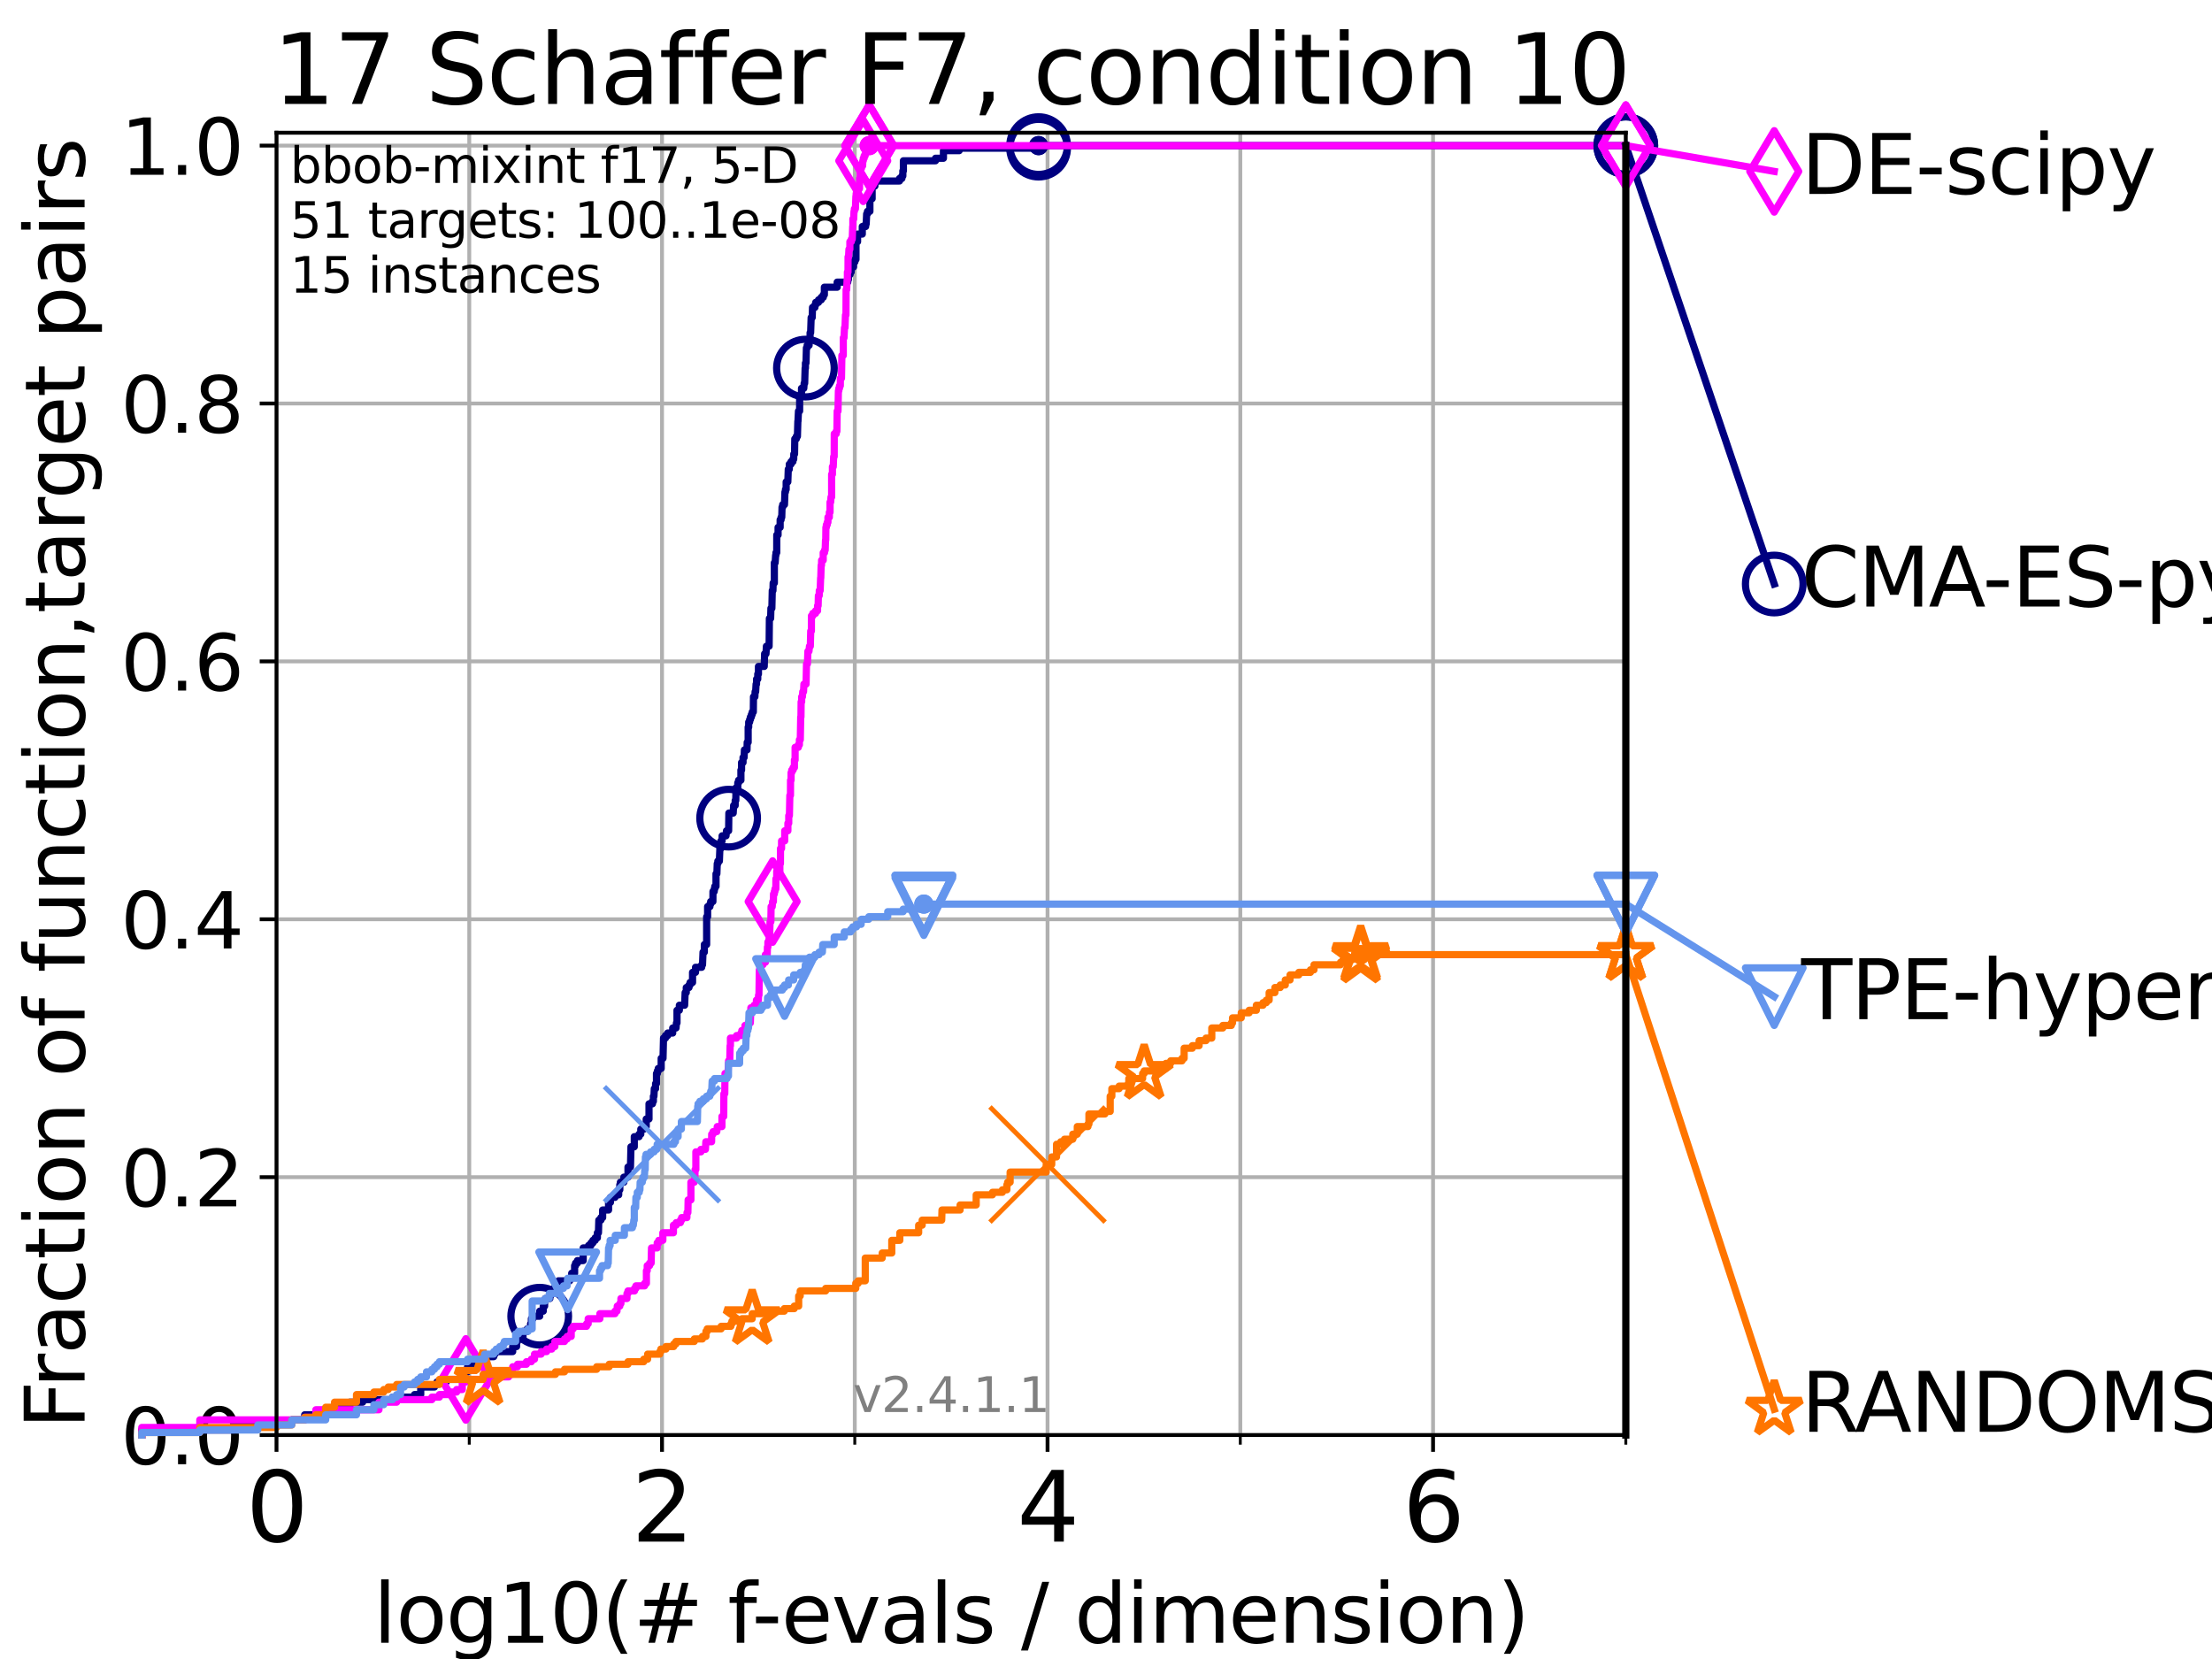 <?xml version="1.0" encoding="utf-8" standalone="no"?>
<!DOCTYPE svg PUBLIC "-//W3C//DTD SVG 1.1//EN"
  "http://www.w3.org/Graphics/SVG/1.1/DTD/svg11.dtd">
<svg height="345.6pt" version="1.1" viewBox="0 0 460.8 345.6" width="460.8pt" xmlns="http://www.w3.org/2000/svg" xmlns:xlink="http://www.w3.org/1999/xlink">
 <defs>
  <style type="text/css">*{stroke-linecap:butt;stroke-linejoin:round;}</style>
 </defs>
 <g id="figure_1">
  <g id="patch_1">
   <path d="M 0 345.6 
L 460.8 345.6 
L 460.8 0 
L 0 0 
z
" style="fill:#ffffff;"/>
  </g>
  <g id="axes_1">
   <g id="patch_2">
    <path d="M 57.6 298.944 
L 338.688 298.944 
L 338.688 27.648 
L 57.6 27.648 
z
" style="fill:#ffffff;"/>
   </g>
   <g id="matplotlib.axis_1">
    <g id="xtick_1">
     <g id="line2d_1">
      <path clip-path="url(#pab8dd203c9)" d="M 57.6 298.944 
L 57.6 27.648 
" style="fill:none;stroke:#b0b0b0;stroke-linecap:square;stroke-width:0.8;"/>
     </g>
     <g id="line2d_2">
      <defs>
       <path d="M 0 0 
L 0 3.5 
" id="mfb1db91ebf" style="stroke:#000000;stroke-width:0.8;"/>
      </defs>
      <g>
       <use style="stroke:#000000;stroke-width:0.8;" x="57.6" xlink:href="#mfb1db91ebf" y="298.944"/>
      </g>
     </g>
     <g id="text_1">
      <!-- 0 -->
      <g transform="translate(51.237 321.141)scale(0.2 -0.2)">
       <defs>
        <path d="M 2034 4250 
Q 1547 4250 1301 3770 
Q 1056 3291 1056 2328 
Q 1056 1369 1301 889 
Q 1547 409 2034 409 
Q 2525 409 2770 889 
Q 3016 1369 3016 2328 
Q 3016 3291 2770 3770 
Q 2525 4250 2034 4250 
z
M 2034 4750 
Q 2819 4750 3233 4129 
Q 3647 3509 3647 2328 
Q 3647 1150 3233 529 
Q 2819 -91 2034 -91 
Q 1250 -91 836 529 
Q 422 1150 422 2328 
Q 422 3509 836 4129 
Q 1250 4750 2034 4750 
z
" id="DejaVuSans-30" transform="scale(0.016)"/>
       </defs>
       <use xlink:href="#DejaVuSans-30"/>
      </g>
     </g>
    </g>
    <g id="xtick_2">
     <g id="line2d_3">
      <path clip-path="url(#pab8dd203c9)" d="M 137.911 298.944 
L 137.911 27.648 
" style="fill:none;stroke:#b0b0b0;stroke-linecap:square;stroke-width:0.8;"/>
     </g>
     <g id="line2d_4">
      <g>
       <use style="stroke:#000000;stroke-width:0.8;" x="137.911" xlink:href="#mfb1db91ebf" y="298.944"/>
      </g>
     </g>
     <g id="text_2">
      <!-- 2 -->
      <g transform="translate(131.548 321.141)scale(0.2 -0.2)">
       <defs>
        <path d="M 1228 531 
L 3431 531 
L 3431 0 
L 469 0 
L 469 531 
Q 828 903 1448 1529 
Q 2069 2156 2228 2338 
Q 2531 2678 2651 2914 
Q 2772 3150 2772 3378 
Q 2772 3750 2511 3984 
Q 2250 4219 1831 4219 
Q 1534 4219 1204 4116 
Q 875 4013 500 3803 
L 500 4441 
Q 881 4594 1212 4672 
Q 1544 4750 1819 4750 
Q 2544 4750 2975 4387 
Q 3406 4025 3406 3419 
Q 3406 3131 3298 2873 
Q 3191 2616 2906 2266 
Q 2828 2175 2409 1742 
Q 1991 1309 1228 531 
z
" id="DejaVuSans-32" transform="scale(0.016)"/>
       </defs>
       <use xlink:href="#DejaVuSans-32"/>
      </g>
     </g>
    </g>
    <g id="xtick_3">
     <g id="line2d_5">
      <path clip-path="url(#pab8dd203c9)" d="M 218.222 298.944 
L 218.222 27.648 
" style="fill:none;stroke:#b0b0b0;stroke-linecap:square;stroke-width:0.8;"/>
     </g>
     <g id="line2d_6">
      <g>
       <use style="stroke:#000000;stroke-width:0.8;" x="218.222" xlink:href="#mfb1db91ebf" y="298.944"/>
      </g>
     </g>
     <g id="text_3">
      <!-- 4 -->
      <g transform="translate(211.859 321.141)scale(0.2 -0.2)">
       <defs>
        <path d="M 2419 4116 
L 825 1625 
L 2419 1625 
L 2419 4116 
z
M 2253 4666 
L 3047 4666 
L 3047 1625 
L 3713 1625 
L 3713 1100 
L 3047 1100 
L 3047 0 
L 2419 0 
L 2419 1100 
L 313 1100 
L 313 1709 
L 2253 4666 
z
" id="DejaVuSans-34" transform="scale(0.016)"/>
       </defs>
       <use xlink:href="#DejaVuSans-34"/>
      </g>
     </g>
    </g>
    <g id="xtick_4">
     <g id="line2d_7">
      <path clip-path="url(#pab8dd203c9)" d="M 298.533 298.944 
L 298.533 27.648 
" style="fill:none;stroke:#b0b0b0;stroke-linecap:square;stroke-width:0.8;"/>
     </g>
     <g id="line2d_8">
      <g>
       <use style="stroke:#000000;stroke-width:0.8;" x="298.533" xlink:href="#mfb1db91ebf" y="298.944"/>
      </g>
     </g>
     <g id="text_4">
      <!-- 6 -->
      <g transform="translate(292.17 321.141)scale(0.2 -0.2)">
       <defs>
        <path d="M 2113 2584 
Q 1688 2584 1439 2293 
Q 1191 2003 1191 1497 
Q 1191 994 1439 701 
Q 1688 409 2113 409 
Q 2538 409 2786 701 
Q 3034 994 3034 1497 
Q 3034 2003 2786 2293 
Q 2538 2584 2113 2584 
z
M 3366 4563 
L 3366 3988 
Q 3128 4100 2886 4159 
Q 2644 4219 2406 4219 
Q 1781 4219 1451 3797 
Q 1122 3375 1075 2522 
Q 1259 2794 1537 2939 
Q 1816 3084 2150 3084 
Q 2853 3084 3261 2657 
Q 3669 2231 3669 1497 
Q 3669 778 3244 343 
Q 2819 -91 2113 -91 
Q 1303 -91 875 529 
Q 447 1150 447 2328 
Q 447 3434 972 4092 
Q 1497 4750 2381 4750 
Q 2619 4750 2861 4703 
Q 3103 4656 3366 4563 
z
" id="DejaVuSans-36" transform="scale(0.016)"/>
       </defs>
       <use xlink:href="#DejaVuSans-36"/>
      </g>
     </g>
    </g>
    <g id="xtick_5">
     <g id="line2d_9">
      <path clip-path="url(#pab8dd203c9)" d="M 97.755 298.944 
L 97.755 27.648 
" style="fill:none;stroke:#b0b0b0;stroke-linecap:square;stroke-width:0.8;"/>
     </g>
     <g id="line2d_10">
      <defs>
       <path d="M 0 0 
L 0 2 
" id="mdeed4ea540" style="stroke:#000000;stroke-width:0.6;"/>
      </defs>
      <g>
       <use style="stroke:#000000;stroke-width:0.6;" x="97.755" xlink:href="#mdeed4ea540" y="298.944"/>
      </g>
     </g>
    </g>
    <g id="xtick_6">
     <g id="line2d_11">
      <path clip-path="url(#pab8dd203c9)" d="M 178.066 298.944 
L 178.066 27.648 
" style="fill:none;stroke:#b0b0b0;stroke-linecap:square;stroke-width:0.8;"/>
     </g>
     <g id="line2d_12">
      <g>
       <use style="stroke:#000000;stroke-width:0.6;" x="178.066" xlink:href="#mdeed4ea540" y="298.944"/>
      </g>
     </g>
    </g>
    <g id="xtick_7">
     <g id="line2d_13">
      <path clip-path="url(#pab8dd203c9)" d="M 258.377 298.944 
L 258.377 27.648 
" style="fill:none;stroke:#b0b0b0;stroke-linecap:square;stroke-width:0.8;"/>
     </g>
     <g id="line2d_14">
      <g>
       <use style="stroke:#000000;stroke-width:0.6;" x="258.377" xlink:href="#mdeed4ea540" y="298.944"/>
      </g>
     </g>
    </g>
    <g id="xtick_8">
     <g id="line2d_15">
      <path clip-path="url(#pab8dd203c9)" d="M 338.688 298.944 
L 338.688 27.648 
" style="fill:none;stroke:#b0b0b0;stroke-linecap:square;stroke-width:0.8;"/>
     </g>
     <g id="line2d_16">
      <g>
       <use style="stroke:#000000;stroke-width:0.6;" x="338.688" xlink:href="#mdeed4ea540" y="298.944"/>
      </g>
     </g>
    </g>
    <g id="text_5">
     <!-- log10(# f-evals / dimension) -->
     <g transform="translate(77.764 342.218)scale(0.17 -0.17)">
      <defs>
       <path d="M 603 4863 
L 1178 4863 
L 1178 0 
L 603 0 
L 603 4863 
z
" id="DejaVuSans-6c" transform="scale(0.016)"/>
       <path d="M 1959 3097 
Q 1497 3097 1228 2736 
Q 959 2375 959 1747 
Q 959 1119 1226 758 
Q 1494 397 1959 397 
Q 2419 397 2687 759 
Q 2956 1122 2956 1747 
Q 2956 2369 2687 2733 
Q 2419 3097 1959 3097 
z
M 1959 3584 
Q 2709 3584 3137 3096 
Q 3566 2609 3566 1747 
Q 3566 888 3137 398 
Q 2709 -91 1959 -91 
Q 1206 -91 779 398 
Q 353 888 353 1747 
Q 353 2609 779 3096 
Q 1206 3584 1959 3584 
z
" id="DejaVuSans-6f" transform="scale(0.016)"/>
       <path d="M 2906 1791 
Q 2906 2416 2648 2759 
Q 2391 3103 1925 3103 
Q 1463 3103 1205 2759 
Q 947 2416 947 1791 
Q 947 1169 1205 825 
Q 1463 481 1925 481 
Q 2391 481 2648 825 
Q 2906 1169 2906 1791 
z
M 3481 434 
Q 3481 -459 3084 -895 
Q 2688 -1331 1869 -1331 
Q 1566 -1331 1297 -1286 
Q 1028 -1241 775 -1147 
L 775 -588 
Q 1028 -725 1275 -790 
Q 1522 -856 1778 -856 
Q 2344 -856 2625 -561 
Q 2906 -266 2906 331 
L 2906 616 
Q 2728 306 2450 153 
Q 2172 0 1784 0 
Q 1141 0 747 490 
Q 353 981 353 1791 
Q 353 2603 747 3093 
Q 1141 3584 1784 3584 
Q 2172 3584 2450 3431 
Q 2728 3278 2906 2969 
L 2906 3500 
L 3481 3500 
L 3481 434 
z
" id="DejaVuSans-67" transform="scale(0.016)"/>
       <path d="M 794 531 
L 1825 531 
L 1825 4091 
L 703 3866 
L 703 4441 
L 1819 4666 
L 2450 4666 
L 2450 531 
L 3481 531 
L 3481 0 
L 794 0 
L 794 531 
z
" id="DejaVuSans-31" transform="scale(0.016)"/>
       <path d="M 1984 4856 
Q 1566 4138 1362 3434 
Q 1159 2731 1159 2009 
Q 1159 1288 1364 580 
Q 1569 -128 1984 -844 
L 1484 -844 
Q 1016 -109 783 600 
Q 550 1309 550 2009 
Q 550 2706 781 3412 
Q 1013 4119 1484 4856 
L 1984 4856 
z
" id="DejaVuSans-28" transform="scale(0.016)"/>
       <path d="M 3272 2816 
L 2363 2816 
L 2100 1772 
L 3016 1772 
L 3272 2816 
z
M 2803 4594 
L 2478 3297 
L 3391 3297 
L 3719 4594 
L 4219 4594 
L 3897 3297 
L 4872 3297 
L 4872 2816 
L 3775 2816 
L 3519 1772 
L 4513 1772 
L 4513 1294 
L 3397 1294 
L 3072 0 
L 2572 0 
L 2894 1294 
L 1978 1294 
L 1656 0 
L 1153 0 
L 1478 1294 
L 494 1294 
L 494 1772 
L 1594 1772 
L 1856 2816 
L 850 2816 
L 850 3297 
L 1978 3297 
L 2297 4594 
L 2803 4594 
z
" id="DejaVuSans-23" transform="scale(0.016)"/>
       <path id="DejaVuSans-20" transform="scale(0.016)"/>
       <path d="M 2375 4863 
L 2375 4384 
L 1825 4384 
Q 1516 4384 1395 4259 
Q 1275 4134 1275 3809 
L 1275 3500 
L 2222 3500 
L 2222 3053 
L 1275 3053 
L 1275 0 
L 697 0 
L 697 3053 
L 147 3053 
L 147 3500 
L 697 3500 
L 697 3744 
Q 697 4328 969 4595 
Q 1241 4863 1831 4863 
L 2375 4863 
z
" id="DejaVuSans-66" transform="scale(0.016)"/>
       <path d="M 313 2009 
L 1997 2009 
L 1997 1497 
L 313 1497 
L 313 2009 
z
" id="DejaVuSans-2d" transform="scale(0.016)"/>
       <path d="M 3597 1894 
L 3597 1613 
L 953 1613 
Q 991 1019 1311 708 
Q 1631 397 2203 397 
Q 2534 397 2845 478 
Q 3156 559 3463 722 
L 3463 178 
Q 3153 47 2828 -22 
Q 2503 -91 2169 -91 
Q 1331 -91 842 396 
Q 353 884 353 1716 
Q 353 2575 817 3079 
Q 1281 3584 2069 3584 
Q 2775 3584 3186 3129 
Q 3597 2675 3597 1894 
z
M 3022 2063 
Q 3016 2534 2758 2815 
Q 2500 3097 2075 3097 
Q 1594 3097 1305 2825 
Q 1016 2553 972 2059 
L 3022 2063 
z
" id="DejaVuSans-65" transform="scale(0.016)"/>
       <path d="M 191 3500 
L 800 3500 
L 1894 563 
L 2988 3500 
L 3597 3500 
L 2284 0 
L 1503 0 
L 191 3500 
z
" id="DejaVuSans-76" transform="scale(0.016)"/>
       <path d="M 2194 1759 
Q 1497 1759 1228 1600 
Q 959 1441 959 1056 
Q 959 750 1161 570 
Q 1363 391 1709 391 
Q 2188 391 2477 730 
Q 2766 1069 2766 1631 
L 2766 1759 
L 2194 1759 
z
M 3341 1997 
L 3341 0 
L 2766 0 
L 2766 531 
Q 2569 213 2275 61 
Q 1981 -91 1556 -91 
Q 1019 -91 701 211 
Q 384 513 384 1019 
Q 384 1609 779 1909 
Q 1175 2209 1959 2209 
L 2766 2209 
L 2766 2266 
Q 2766 2663 2505 2880 
Q 2244 3097 1772 3097 
Q 1472 3097 1187 3025 
Q 903 2953 641 2809 
L 641 3341 
Q 956 3463 1253 3523 
Q 1550 3584 1831 3584 
Q 2591 3584 2966 3190 
Q 3341 2797 3341 1997 
z
" id="DejaVuSans-61" transform="scale(0.016)"/>
       <path d="M 2834 3397 
L 2834 2853 
Q 2591 2978 2328 3040 
Q 2066 3103 1784 3103 
Q 1356 3103 1142 2972 
Q 928 2841 928 2578 
Q 928 2378 1081 2264 
Q 1234 2150 1697 2047 
L 1894 2003 
Q 2506 1872 2764 1633 
Q 3022 1394 3022 966 
Q 3022 478 2636 193 
Q 2250 -91 1575 -91 
Q 1294 -91 989 -36 
Q 684 19 347 128 
L 347 722 
Q 666 556 975 473 
Q 1284 391 1588 391 
Q 1994 391 2212 530 
Q 2431 669 2431 922 
Q 2431 1156 2273 1281 
Q 2116 1406 1581 1522 
L 1381 1569 
Q 847 1681 609 1914 
Q 372 2147 372 2553 
Q 372 3047 722 3315 
Q 1072 3584 1716 3584 
Q 2034 3584 2315 3537 
Q 2597 3491 2834 3397 
z
" id="DejaVuSans-73" transform="scale(0.016)"/>
       <path d="M 1625 4666 
L 2156 4666 
L 531 -594 
L 0 -594 
L 1625 4666 
z
" id="DejaVuSans-2f" transform="scale(0.016)"/>
       <path d="M 2906 2969 
L 2906 4863 
L 3481 4863 
L 3481 0 
L 2906 0 
L 2906 525 
Q 2725 213 2448 61 
Q 2172 -91 1784 -91 
Q 1150 -91 751 415 
Q 353 922 353 1747 
Q 353 2572 751 3078 
Q 1150 3584 1784 3584 
Q 2172 3584 2448 3432 
Q 2725 3281 2906 2969 
z
M 947 1747 
Q 947 1113 1208 752 
Q 1469 391 1925 391 
Q 2381 391 2643 752 
Q 2906 1113 2906 1747 
Q 2906 2381 2643 2742 
Q 2381 3103 1925 3103 
Q 1469 3103 1208 2742 
Q 947 2381 947 1747 
z
" id="DejaVuSans-64" transform="scale(0.016)"/>
       <path d="M 603 3500 
L 1178 3500 
L 1178 0 
L 603 0 
L 603 3500 
z
M 603 4863 
L 1178 4863 
L 1178 4134 
L 603 4134 
L 603 4863 
z
" id="DejaVuSans-69" transform="scale(0.016)"/>
       <path d="M 3328 2828 
Q 3544 3216 3844 3400 
Q 4144 3584 4550 3584 
Q 5097 3584 5394 3201 
Q 5691 2819 5691 2113 
L 5691 0 
L 5113 0 
L 5113 2094 
Q 5113 2597 4934 2840 
Q 4756 3084 4391 3084 
Q 3944 3084 3684 2787 
Q 3425 2491 3425 1978 
L 3425 0 
L 2847 0 
L 2847 2094 
Q 2847 2600 2669 2842 
Q 2491 3084 2119 3084 
Q 1678 3084 1418 2786 
Q 1159 2488 1159 1978 
L 1159 0 
L 581 0 
L 581 3500 
L 1159 3500 
L 1159 2956 
Q 1356 3278 1631 3431 
Q 1906 3584 2284 3584 
Q 2666 3584 2933 3390 
Q 3200 3197 3328 2828 
z
" id="DejaVuSans-6d" transform="scale(0.016)"/>
       <path d="M 3513 2113 
L 3513 0 
L 2938 0 
L 2938 2094 
Q 2938 2591 2744 2837 
Q 2550 3084 2163 3084 
Q 1697 3084 1428 2787 
Q 1159 2491 1159 1978 
L 1159 0 
L 581 0 
L 581 3500 
L 1159 3500 
L 1159 2956 
Q 1366 3272 1645 3428 
Q 1925 3584 2291 3584 
Q 2894 3584 3203 3211 
Q 3513 2838 3513 2113 
z
" id="DejaVuSans-6e" transform="scale(0.016)"/>
       <path d="M 513 4856 
L 1013 4856 
Q 1481 4119 1714 3412 
Q 1947 2706 1947 2009 
Q 1947 1309 1714 600 
Q 1481 -109 1013 -844 
L 513 -844 
Q 928 -128 1133 580 
Q 1338 1288 1338 2009 
Q 1338 2731 1133 3434 
Q 928 4138 513 4856 
z
" id="DejaVuSans-29" transform="scale(0.016)"/>
      </defs>
      <use xlink:href="#DejaVuSans-6c"/>
      <use x="27.783" xlink:href="#DejaVuSans-6f"/>
      <use x="88.965" xlink:href="#DejaVuSans-67"/>
      <use x="152.441" xlink:href="#DejaVuSans-31"/>
      <use x="216.064" xlink:href="#DejaVuSans-30"/>
      <use x="279.688" xlink:href="#DejaVuSans-28"/>
      <use x="318.701" xlink:href="#DejaVuSans-23"/>
      <use x="402.49" xlink:href="#DejaVuSans-20"/>
      <use x="434.277" xlink:href="#DejaVuSans-66"/>
      <use x="463.982" xlink:href="#DejaVuSans-2d"/>
      <use x="500.066" xlink:href="#DejaVuSans-65"/>
      <use x="561.59" xlink:href="#DejaVuSans-76"/>
      <use x="620.77" xlink:href="#DejaVuSans-61"/>
      <use x="682.049" xlink:href="#DejaVuSans-6c"/>
      <use x="709.832" xlink:href="#DejaVuSans-73"/>
      <use x="761.932" xlink:href="#DejaVuSans-20"/>
      <use x="793.719" xlink:href="#DejaVuSans-2f"/>
      <use x="827.41" xlink:href="#DejaVuSans-20"/>
      <use x="859.197" xlink:href="#DejaVuSans-64"/>
      <use x="922.674" xlink:href="#DejaVuSans-69"/>
      <use x="950.457" xlink:href="#DejaVuSans-6d"/>
      <use x="1047.869" xlink:href="#DejaVuSans-65"/>
      <use x="1109.393" xlink:href="#DejaVuSans-6e"/>
      <use x="1172.771" xlink:href="#DejaVuSans-73"/>
      <use x="1224.871" xlink:href="#DejaVuSans-69"/>
      <use x="1252.654" xlink:href="#DejaVuSans-6f"/>
      <use x="1313.836" xlink:href="#DejaVuSans-6e"/>
      <use x="1377.215" xlink:href="#DejaVuSans-29"/>
     </g>
    </g>
   </g>
   <g id="matplotlib.axis_2">
    <g id="ytick_1">
     <g id="line2d_17">
      <path clip-path="url(#pab8dd203c9)" d="M 57.6 298.944 
L 338.688 298.944 
" style="fill:none;stroke:#b0b0b0;stroke-linecap:square;stroke-width:0.8;"/>
     </g>
     <g id="line2d_18">
      <defs>
       <path d="M 0 0 
L -3.5 0 
" id="m740df7eb92" style="stroke:#000000;stroke-width:0.8;"/>
      </defs>
      <g>
       <use style="stroke:#000000;stroke-width:0.8;" x="57.6" xlink:href="#m740df7eb92" y="298.944"/>
      </g>
     </g>
     <g id="text_6">
      <!-- 0.0 -->
      <g transform="translate(25.155 305.023)scale(0.16 -0.16)">
       <defs>
        <path d="M 684 794 
L 1344 794 
L 1344 0 
L 684 0 
L 684 794 
z
" id="DejaVuSans-2e" transform="scale(0.016)"/>
       </defs>
       <use xlink:href="#DejaVuSans-30"/>
       <use x="63.623" xlink:href="#DejaVuSans-2e"/>
       <use x="95.41" xlink:href="#DejaVuSans-30"/>
      </g>
     </g>
    </g>
    <g id="ytick_2">
     <g id="line2d_19">
      <path clip-path="url(#pab8dd203c9)" d="M 57.6 245.222 
L 338.688 245.222 
" style="fill:none;stroke:#b0b0b0;stroke-linecap:square;stroke-width:0.8;"/>
     </g>
     <g id="line2d_20">
      <g>
       <use style="stroke:#000000;stroke-width:0.8;" x="57.6" xlink:href="#m740df7eb92" y="245.222"/>
      </g>
     </g>
     <g id="text_7">
      <!-- 0.2 -->
      <g transform="translate(25.155 251.301)scale(0.16 -0.16)">
       <use xlink:href="#DejaVuSans-30"/>
       <use x="63.623" xlink:href="#DejaVuSans-2e"/>
       <use x="95.41" xlink:href="#DejaVuSans-32"/>
      </g>
     </g>
    </g>
    <g id="ytick_3">
     <g id="line2d_21">
      <path clip-path="url(#pab8dd203c9)" d="M 57.6 191.5 
L 338.688 191.5 
" style="fill:none;stroke:#b0b0b0;stroke-linecap:square;stroke-width:0.8;"/>
     </g>
     <g id="line2d_22">
      <g>
       <use style="stroke:#000000;stroke-width:0.8;" x="57.6" xlink:href="#m740df7eb92" y="191.5"/>
      </g>
     </g>
     <g id="text_8">
      <!-- 0.4 -->
      <g transform="translate(25.155 197.579)scale(0.16 -0.16)">
       <use xlink:href="#DejaVuSans-30"/>
       <use x="63.623" xlink:href="#DejaVuSans-2e"/>
       <use x="95.41" xlink:href="#DejaVuSans-34"/>
      </g>
     </g>
    </g>
    <g id="ytick_4">
     <g id="line2d_23">
      <path clip-path="url(#pab8dd203c9)" d="M 57.6 137.778 
L 338.688 137.778 
" style="fill:none;stroke:#b0b0b0;stroke-linecap:square;stroke-width:0.8;"/>
     </g>
     <g id="line2d_24">
      <g>
       <use style="stroke:#000000;stroke-width:0.8;" x="57.6" xlink:href="#m740df7eb92" y="137.778"/>
      </g>
     </g>
     <g id="text_9">
      <!-- 0.6 -->
      <g transform="translate(25.155 143.857)scale(0.16 -0.16)">
       <use xlink:href="#DejaVuSans-30"/>
       <use x="63.623" xlink:href="#DejaVuSans-2e"/>
       <use x="95.41" xlink:href="#DejaVuSans-36"/>
      </g>
     </g>
    </g>
    <g id="ytick_5">
     <g id="line2d_25">
      <path clip-path="url(#pab8dd203c9)" d="M 57.6 84.056 
L 338.688 84.056 
" style="fill:none;stroke:#b0b0b0;stroke-linecap:square;stroke-width:0.8;"/>
     </g>
     <g id="line2d_26">
      <g>
       <use style="stroke:#000000;stroke-width:0.8;" x="57.6" xlink:href="#m740df7eb92" y="84.056"/>
      </g>
     </g>
     <g id="text_10">
      <!-- 0.8 -->
      <g transform="translate(25.155 90.135)scale(0.16 -0.16)">
       <defs>
        <path d="M 2034 2216 
Q 1584 2216 1326 1975 
Q 1069 1734 1069 1313 
Q 1069 891 1326 650 
Q 1584 409 2034 409 
Q 2484 409 2743 651 
Q 3003 894 3003 1313 
Q 3003 1734 2745 1975 
Q 2488 2216 2034 2216 
z
M 1403 2484 
Q 997 2584 770 2862 
Q 544 3141 544 3541 
Q 544 4100 942 4425 
Q 1341 4750 2034 4750 
Q 2731 4750 3128 4425 
Q 3525 4100 3525 3541 
Q 3525 3141 3298 2862 
Q 3072 2584 2669 2484 
Q 3125 2378 3379 2068 
Q 3634 1759 3634 1313 
Q 3634 634 3220 271 
Q 2806 -91 2034 -91 
Q 1263 -91 848 271 
Q 434 634 434 1313 
Q 434 1759 690 2068 
Q 947 2378 1403 2484 
z
M 1172 3481 
Q 1172 3119 1398 2916 
Q 1625 2713 2034 2713 
Q 2441 2713 2670 2916 
Q 2900 3119 2900 3481 
Q 2900 3844 2670 4047 
Q 2441 4250 2034 4250 
Q 1625 4250 1398 4047 
Q 1172 3844 1172 3481 
z
" id="DejaVuSans-38" transform="scale(0.016)"/>
       </defs>
       <use xlink:href="#DejaVuSans-30"/>
       <use x="63.623" xlink:href="#DejaVuSans-2e"/>
       <use x="95.41" xlink:href="#DejaVuSans-38"/>
      </g>
     </g>
    </g>
    <g id="ytick_6">
     <g id="line2d_27">
      <path clip-path="url(#pab8dd203c9)" d="M 57.6 30.334 
L 338.688 30.334 
" style="fill:none;stroke:#b0b0b0;stroke-linecap:square;stroke-width:0.8;"/>
     </g>
     <g id="line2d_28">
      <g>
       <use style="stroke:#000000;stroke-width:0.8;" x="57.6" xlink:href="#m740df7eb92" y="30.334"/>
      </g>
     </g>
     <g id="text_11">
      <!-- 1.0 -->
      <g transform="translate(25.155 36.413)scale(0.16 -0.16)">
       <use xlink:href="#DejaVuSans-31"/>
       <use x="63.623" xlink:href="#DejaVuSans-2e"/>
       <use x="95.41" xlink:href="#DejaVuSans-30"/>
      </g>
     </g>
    </g>
    <g id="text_12">
     <!-- Fraction of function,target pairs -->
     <g transform="translate(17.62 297.681)rotate(-90)scale(0.17 -0.17)">
      <defs>
       <path d="M 628 4666 
L 3309 4666 
L 3309 4134 
L 1259 4134 
L 1259 2759 
L 3109 2759 
L 3109 2228 
L 1259 2228 
L 1259 0 
L 628 0 
L 628 4666 
z
" id="DejaVuSans-46" transform="scale(0.016)"/>
       <path d="M 2631 2963 
Q 2534 3019 2420 3045 
Q 2306 3072 2169 3072 
Q 1681 3072 1420 2755 
Q 1159 2438 1159 1844 
L 1159 0 
L 581 0 
L 581 3500 
L 1159 3500 
L 1159 2956 
Q 1341 3275 1631 3429 
Q 1922 3584 2338 3584 
Q 2397 3584 2469 3576 
Q 2541 3569 2628 3553 
L 2631 2963 
z
" id="DejaVuSans-72" transform="scale(0.016)"/>
       <path d="M 3122 3366 
L 3122 2828 
Q 2878 2963 2633 3030 
Q 2388 3097 2138 3097 
Q 1578 3097 1268 2742 
Q 959 2388 959 1747 
Q 959 1106 1268 751 
Q 1578 397 2138 397 
Q 2388 397 2633 464 
Q 2878 531 3122 666 
L 3122 134 
Q 2881 22 2623 -34 
Q 2366 -91 2075 -91 
Q 1284 -91 818 406 
Q 353 903 353 1747 
Q 353 2603 823 3093 
Q 1294 3584 2113 3584 
Q 2378 3584 2631 3529 
Q 2884 3475 3122 3366 
z
" id="DejaVuSans-63" transform="scale(0.016)"/>
       <path d="M 1172 4494 
L 1172 3500 
L 2356 3500 
L 2356 3053 
L 1172 3053 
L 1172 1153 
Q 1172 725 1289 603 
Q 1406 481 1766 481 
L 2356 481 
L 2356 0 
L 1766 0 
Q 1100 0 847 248 
Q 594 497 594 1153 
L 594 3053 
L 172 3053 
L 172 3500 
L 594 3500 
L 594 4494 
L 1172 4494 
z
" id="DejaVuSans-74" transform="scale(0.016)"/>
       <path d="M 544 1381 
L 544 3500 
L 1119 3500 
L 1119 1403 
Q 1119 906 1312 657 
Q 1506 409 1894 409 
Q 2359 409 2629 706 
Q 2900 1003 2900 1516 
L 2900 3500 
L 3475 3500 
L 3475 0 
L 2900 0 
L 2900 538 
Q 2691 219 2414 64 
Q 2138 -91 1772 -91 
Q 1169 -91 856 284 
Q 544 659 544 1381 
z
M 1991 3584 
L 1991 3584 
z
" id="DejaVuSans-75" transform="scale(0.016)"/>
       <path d="M 750 794 
L 1409 794 
L 1409 256 
L 897 -744 
L 494 -744 
L 750 256 
L 750 794 
z
" id="DejaVuSans-2c" transform="scale(0.016)"/>
       <path d="M 1159 525 
L 1159 -1331 
L 581 -1331 
L 581 3500 
L 1159 3500 
L 1159 2969 
Q 1341 3281 1617 3432 
Q 1894 3584 2278 3584 
Q 2916 3584 3314 3078 
Q 3713 2572 3713 1747 
Q 3713 922 3314 415 
Q 2916 -91 2278 -91 
Q 1894 -91 1617 61 
Q 1341 213 1159 525 
z
M 3116 1747 
Q 3116 2381 2855 2742 
Q 2594 3103 2138 3103 
Q 1681 3103 1420 2742 
Q 1159 2381 1159 1747 
Q 1159 1113 1420 752 
Q 1681 391 2138 391 
Q 2594 391 2855 752 
Q 3116 1113 3116 1747 
z
" id="DejaVuSans-70" transform="scale(0.016)"/>
      </defs>
      <use xlink:href="#DejaVuSans-46"/>
      <use x="50.27" xlink:href="#DejaVuSans-72"/>
      <use x="91.383" xlink:href="#DejaVuSans-61"/>
      <use x="152.662" xlink:href="#DejaVuSans-63"/>
      <use x="207.643" xlink:href="#DejaVuSans-74"/>
      <use x="246.852" xlink:href="#DejaVuSans-69"/>
      <use x="274.635" xlink:href="#DejaVuSans-6f"/>
      <use x="335.816" xlink:href="#DejaVuSans-6e"/>
      <use x="399.195" xlink:href="#DejaVuSans-20"/>
      <use x="430.982" xlink:href="#DejaVuSans-6f"/>
      <use x="492.164" xlink:href="#DejaVuSans-66"/>
      <use x="527.369" xlink:href="#DejaVuSans-20"/>
      <use x="559.156" xlink:href="#DejaVuSans-66"/>
      <use x="594.361" xlink:href="#DejaVuSans-75"/>
      <use x="657.74" xlink:href="#DejaVuSans-6e"/>
      <use x="721.119" xlink:href="#DejaVuSans-63"/>
      <use x="776.1" xlink:href="#DejaVuSans-74"/>
      <use x="815.309" xlink:href="#DejaVuSans-69"/>
      <use x="843.092" xlink:href="#DejaVuSans-6f"/>
      <use x="904.273" xlink:href="#DejaVuSans-6e"/>
      <use x="967.652" xlink:href="#DejaVuSans-2c"/>
      <use x="999.439" xlink:href="#DejaVuSans-74"/>
      <use x="1038.648" xlink:href="#DejaVuSans-61"/>
      <use x="1099.928" xlink:href="#DejaVuSans-72"/>
      <use x="1139.291" xlink:href="#DejaVuSans-67"/>
      <use x="1202.768" xlink:href="#DejaVuSans-65"/>
      <use x="1264.291" xlink:href="#DejaVuSans-74"/>
      <use x="1303.5" xlink:href="#DejaVuSans-20"/>
      <use x="1335.287" xlink:href="#DejaVuSans-70"/>
      <use x="1398.764" xlink:href="#DejaVuSans-61"/>
      <use x="1460.043" xlink:href="#DejaVuSans-69"/>
      <use x="1487.826" xlink:href="#DejaVuSans-72"/>
      <use x="1528.939" xlink:href="#DejaVuSans-73"/>
     </g>
    </g>
   </g>
   <g id="line2d_29">
    <defs>
     <path d="M 0 1.5 
C 0.398 1.5 0.779 1.342 1.061 1.061 
C 1.342 0.779 1.5 0.398 1.5 0 
C 1.5 -0.398 1.342 -0.779 1.061 -1.061 
C 0.779 -1.342 0.398 -1.5 0 -1.5 
C -0.398 -1.5 -0.779 -1.342 -1.061 -1.061 
C -1.342 -0.779 -1.5 -0.398 -1.5 0 
C -1.5 0.398 -1.342 0.779 -1.061 1.061 
C -0.779 1.342 -0.398 1.5 0 1.5 
z
" id="mbff01df33b" style="stroke:#000080;"/>
    </defs>
    <g>
     <use style="fill:#000080;stroke:#000080;" x="216.359" xlink:href="#mbff01df33b" y="30.334"/>
     <use style="fill:#000080;stroke:#000080;" x="216.359" xlink:href="#mbff01df33b" y="30.334"/>
    </g>
   </g>
   <g id="line2d_30">
    <path d="M 29.533 298.944 
L 29.533 297.891 
L 48.692 297.891 
L 48.692 296.311 
L 60.78 296.311 
L 60.78 295.784 
L 63.468 295.784 
L 63.468 294.731 
L 67.851 294.731 
L 67.851 293.677 
L 69.688 293.677 
L 69.688 293.15 
L 72.868 293.15 
L 72.868 292.097 
L 75.556 292.097 
L 75.556 291.57 
L 81.776 291.57 
L 81.776 291.044 
L 86.351 291.044 
L 86.351 290.517 
L 87.644 290.517 
L 87.644 288.937 
L 90.509 288.937 
L 90.509 288.41 
L 91.03 288.41 
L 91.03 287.884 
L 92.969 287.884 
L 92.969 287.357 
L 96.301 287.357 
L 96.301 285.777 
L 97.403 285.777 
L 97.403 284.723 
L 98.772 284.723 
L 98.772 284.197 
L 99.418 284.197 
L 99.418 283.143 
L 100.935 283.143 
L 100.935 282.617 
L 102.859 282.617 
L 102.859 282.09 
L 103.118 282.09 
L 103.118 281.563 
L 106.803 281.563 
L 106.803 280.51 
L 107.614 280.51 
L 107.614 279.457 
L 107.811 279.457 
L 107.811 278.93 
L 108.949 278.93 
L 108.949 277.35 
L 109.843 277.35 
L 109.843 276.823 
L 110.527 276.823 
L 110.527 275.77 
L 110.694 275.77 
L 110.694 274.716 
L 111.023 274.716 
L 111.023 274.19 
L 112.432 274.19 
L 112.432 273.136 
L 113.168 273.136 
L 113.168 272.083 
L 113.454 272.083 
L 113.454 271.03 
L 113.595 271.03 
L 113.595 270.503 
L 114.552 270.503 
L 114.552 269.976 
L 114.685 269.976 
L 114.685 268.923 
L 115.333 268.923 
L 115.333 268.396 
L 116.323 268.396 
L 116.323 266.816 
L 118.682 266.816 
L 118.682 266.289 
L 119.097 266.289 
L 119.097 265.236 
L 119.702 265.236 
L 119.702 263.656 
L 119.899 263.656 
L 119.899 263.129 
L 120.287 263.129 
L 120.287 262.603 
L 121.49 262.603 
L 121.49 259.969 
L 122.615 259.969 
L 122.615 259.443 
L 123.111 259.443 
L 123.111 258.916 
L 123.514 258.916 
L 123.514 258.389 
L 123.985 258.389 
L 123.985 257.862 
L 124.444 257.862 
L 124.444 256.809 
L 124.669 256.809 
L 124.744 254.176 
L 125.183 254.176 
L 125.183 253.649 
L 125.542 253.649 
L 125.542 252.069 
L 126.773 252.069 
L 126.773 250.489 
L 127.165 250.489 
L 127.165 249.436 
L 128.108 249.436 
L 128.108 248.909 
L 128.886 248.909 
L 128.886 247.855 
L 129.118 247.855 
L 129.118 246.802 
L 129.233 246.802 
L 129.233 246.275 
L 129.964 246.275 
L 129.964 245.222 
L 130.822 245.222 
L 130.822 243.115 
L 131.338 243.115 
L 131.44 238.902 
L 132.133 238.902 
L 132.133 236.795 
L 133.125 236.795 
L 133.125 236.268 
L 133.488 236.268 
L 133.488 235.215 
L 134.15 235.215 
L 134.15 234.688 
L 134.619 234.688 
L 134.619 233.108 
L 135.199 233.108 
L 135.199 229.948 
L 135.918 229.948 
L 135.918 229.421 
L 136.112 229.421 
L 136.112 228.368 
L 136.228 228.368 
L 136.304 226.788 
L 136.57 226.788 
L 136.57 225.735 
L 136.757 225.735 
L 136.757 223.628 
L 136.943 223.628 
L 136.943 223.101 
L 137.126 223.101 
L 137.126 222.575 
L 137.736 222.575 
L 137.736 220.468 
L 138.119 220.468 
L 138.222 216.254 
L 138.628 216.254 
L 138.628 215.728 
L 139.091 215.728 
L 139.091 215.201 
L 140.135 215.201 
L 140.135 214.148 
L 140.827 214.148 
L 140.915 213.094 
L 141.032 213.094 
L 141.032 210.461 
L 141.521 210.461 
L 141.521 209.407 
L 142.62 209.407 
L 142.726 206.774 
L 142.963 206.774 
L 142.963 205.721 
L 143.528 205.721 
L 143.528 205.194 
L 143.754 205.194 
L 143.754 204.667 
L 144.27 204.667 
L 144.27 202.56 
L 144.889 202.56 
L 144.889 201.507 
L 146.173 201.507 
L 146.173 200.98 
L 146.346 200.98 
L 146.453 198.347 
L 146.728 198.347 
L 146.728 196.767 
L 147.206 196.767 
L 147.206 190.973 
L 147.409 190.973 
L 147.409 188.867 
L 147.888 188.867 
L 147.888 188.34 
L 148.045 188.34 
L 148.045 187.813 
L 148.507 187.813 
L 148.526 185.706 
L 148.789 185.706 
L 148.789 185.18 
L 148.901 185.18 
L 148.901 184.653 
L 149.159 184.653 
L 149.159 182.02 
L 149.341 182.02 
L 149.414 179.913 
L 149.539 179.913 
L 149.539 179.386 
L 149.859 179.386 
L 149.964 176.753 
L 150.19 176.753 
L 150.19 175.173 
L 150.429 175.173 
L 150.429 174.119 
L 151.244 174.119 
L 151.341 173.066 
L 151.787 173.066 
L 151.835 169.379 
L 152.737 169.379 
L 152.826 167.799 
L 153.149 167.799 
L 153.149 166.746 
L 153.28 166.746 
L 153.323 164.112 
L 153.694 164.112 
L 153.694 163.059 
L 153.862 163.059 
L 153.862 162.532 
L 154.345 162.532 
L 154.345 160.426 
L 154.48 160.426 
L 154.48 158.846 
L 154.788 158.846 
L 154.788 157.792 
L 155.011 157.792 
L 155.077 156.212 
L 155.616 156.212 
L 155.654 154.632 
L 155.854 154.632 
L 155.854 151.472 
L 155.966 151.472 
L 155.966 150.419 
L 156.163 150.419 
L 156.163 149.892 
L 156.322 149.892 
L 156.322 149.365 
L 156.527 149.365 
L 156.527 148.838 
L 156.706 148.838 
L 156.706 148.312 
L 156.93 148.312 
L 156.965 145.152 
L 157.255 145.152 
L 157.301 144.098 
L 157.415 144.098 
L 157.506 142.518 
L 157.597 142.518 
L 157.608 141.465 
L 157.854 141.465 
L 157.854 140.411 
L 157.998 140.411 
L 157.998 138.831 
L 159.201 138.831 
L 159.283 136.198 
L 159.568 136.198 
L 159.658 134.618 
L 160.22 134.618 
L 160.278 128.824 
L 160.538 128.824 
L 160.595 126.718 
L 160.793 126.718 
L 160.877 123.031 
L 161.017 123.031 
L 161.063 121.451 
L 161.311 121.451 
L 161.311 117.237 
L 161.475 117.237 
L 161.583 115.657 
L 161.645 115.657 
L 161.645 115.131 
L 161.806 115.131 
L 161.814 111.444 
L 162.087 111.444 
L 162.087 109.864 
L 162.517 109.864 
L 162.517 108.284 
L 162.712 108.284 
L 162.712 107.757 
L 162.854 107.757 
L 162.913 105.65 
L 163.045 105.65 
L 163.045 105.124 
L 163.421 105.124 
L 163.518 102.49 
L 163.622 102.49 
L 163.622 101.963 
L 163.773 101.963 
L 163.773 100.383 
L 164.118 100.383 
L 164.211 97.75 
L 164.425 97.75 
L 164.425 96.697 
L 164.788 96.697 
L 164.788 96.17 
L 165.179 96.17 
L 165.179 95.643 
L 165.346 95.643 
L 165.361 94.59 
L 165.519 94.59 
L 165.569 91.43 
L 165.887 91.43 
L 165.887 90.903 
L 166.117 90.903 
L 166.207 87.743 
L 166.235 87.743 
L 166.337 85.636 
L 166.575 85.636 
L 166.582 82.476 
L 166.968 82.476 
L 166.968 80.896 
L 167.443 80.896 
L 167.52 79.843 
L 167.628 79.843 
L 167.723 76.682 
L 167.786 76.682 
L 167.786 75.629 
L 167.905 75.629 
L 167.992 72.469 
L 168.141 72.469 
L 168.141 71.942 
L 168.549 71.942 
L 168.561 70.889 
L 168.74 70.889 
L 168.758 69.309 
L 168.871 69.309 
L 168.977 66.149 
L 169.198 66.149 
L 169.262 64.042 
L 169.758 64.042 
L 169.758 63.515 
L 169.931 63.515 
L 169.931 62.989 
L 170.511 62.989 
L 170.511 62.462 
L 171.082 62.462 
L 171.082 61.935 
L 171.504 61.935 
L 171.504 61.409 
L 171.731 61.409 
L 171.731 59.829 
L 174.4 59.829 
L 174.4 58.775 
L 176.601 58.775 
L 176.601 58.248 
L 176.737 58.248 
L 176.737 57.195 
L 177.08 57.195 
L 177.08 56.668 
L 177.318 56.668 
L 177.343 55.615 
L 177.813 55.615 
L 177.813 54.562 
L 178.087 54.562 
L 178.087 54.035 
L 178.316 54.035 
L 178.316 50.348 
L 178.649 50.348 
L 178.649 48.768 
L 179.63 48.768 
L 179.63 47.188 
L 180.33 47.188 
L 180.33 46.661 
L 180.443 46.661 
L 180.54 44.555 
L 180.712 44.555 
L 180.712 44.028 
L 181.217 44.028 
L 181.217 41.395 
L 181.679 41.395 
L 181.679 38.761 
L 182.259 38.761 
L 182.259 37.708 
L 187.382 37.708 
L 187.382 37.181 
L 187.881 37.181 
L 187.881 36.654 
L 188.079 36.654 
L 188.079 35.601 
L 188.194 35.601 
L 188.194 33.494 
L 194.883 33.494 
L 194.883 32.968 
L 196.535 32.968 
L 196.535 31.387 
L 199.812 31.387 
L 199.812 30.861 
L 216.359 30.861 
L 216.359 30.334 
L 338.688 30.334 
L 338.688 30.334 
" style="fill:none;stroke:#000080;stroke-linecap:square;stroke-width:1.5;"/>
   </g>
   <g id="line2d_31">
    <defs>
     <path d="M 0 6 
C 1.591 6 3.117 5.368 4.243 4.243 
C 5.368 3.117 6 1.591 6 0 
C 6 -1.591 5.368 -3.117 4.243 -4.243 
C 3.117 -5.368 1.591 -6 0 -6 
C -1.591 -6 -3.117 -5.368 -4.243 -4.243 
C -5.368 -3.117 -6 -1.591 -6 0 
C -6 1.591 -5.368 3.117 -4.243 4.243 
C -3.117 5.368 -1.591 6 0 6 
z
" id="mf703897c4a" style="stroke:#000080;stroke-width:1.5;"/>
    </defs>
    <g>
     <use style="fill-opacity:0;stroke:#000080;stroke-width:1.5;" x="112.432" xlink:href="#mf703897c4a" y="274.19"/>
     <use style="fill-opacity:0;stroke:#000080;stroke-width:1.5;" x="151.787" xlink:href="#mf703897c4a" y="170.433"/>
     <use style="fill-opacity:0;stroke:#000080;stroke-width:1.5;" x="167.786" xlink:href="#mf703897c4a" y="76.682"/>
     <use style="fill-opacity:0;stroke:#000080;stroke-width:1.5;" x="216.359" xlink:href="#mf703897c4a" y="30.861"/>
     <use style="fill-opacity:0;stroke:#000080;stroke-width:1.5;" x="216.359" xlink:href="#mf703897c4a" y="30.334"/>
     <use style="fill-opacity:0;stroke:#000080;stroke-width:1.5;" x="338.688" xlink:href="#mf703897c4a" y="30.334"/>
    </g>
   </g>
   <g id="line2d_32">
    <path style="fill:none;stroke:#000080;stroke-linecap:square;stroke-width:1.5;"/>
    <g/>
   </g>
   <g id="line2d_33">
    <defs>
     <path d="M 0 1.5 
C 0.398 1.5 0.779 1.342 1.061 1.061 
C 1.342 0.779 1.5 0.398 1.5 0 
C 1.5 -0.398 1.342 -0.779 1.061 -1.061 
C 0.779 -1.342 0.398 -1.5 0 -1.5 
C -0.398 -1.5 -0.779 -1.342 -1.061 -1.061 
C -1.342 -0.779 -1.5 -0.398 -1.5 0 
C -1.5 0.398 -1.342 0.779 -1.061 1.061 
C -0.779 1.342 -0.398 1.5 0 1.5 
z
" id="m553a2905e4" style="stroke:#ff00ff;"/>
    </defs>
    <g>
     <use style="fill:#ff00ff;stroke:#ff00ff;" x="181.082" xlink:href="#m553a2905e4" y="30.334"/>
     <use style="fill:#ff00ff;stroke:#ff00ff;" x="181.082" xlink:href="#m553a2905e4" y="30.334"/>
    </g>
   </g>
   <g id="line2d_34">
    <path d="M 29.533 298.944 
L 29.533 297.364 
L 41.621 297.364 
L 41.621 295.784 
L 63.468 295.784 
L 63.468 295.257 
L 65.797 295.257 
L 65.797 293.677 
L 78.942 293.677 
L 78.942 292.097 
L 82.627 292.097 
L 82.627 291.57 
L 89.973 291.57 
L 89.973 291.044 
L 91.535 291.044 
L 91.535 290.517 
L 93.864 290.517 
L 93.864 289.99 
L 95.125 289.99 
L 95.125 289.464 
L 96.301 289.464 
L 96.301 287.884 
L 97.044 287.884 
L 97.044 287.357 
L 101.507 287.357 
L 101.507 286.83 
L 105.952 286.83 
L 105.952 286.304 
L 106.594 286.304 
L 106.594 285.25 
L 106.803 285.25 
L 106.803 284.723 
L 107.811 284.723 
L 107.811 284.197 
L 109.668 284.197 
L 109.668 283.67 
L 110.694 283.67 
L 110.694 283.143 
L 111.346 283.143 
L 111.346 282.09 
L 112.73 282.09 
L 112.73 281.563 
L 113.874 281.563 
L 113.874 281.037 
L 114.947 281.037 
L 114.947 280.51 
L 115.586 280.51 
L 115.586 279.457 
L 117.598 279.457 
L 117.598 278.93 
L 118.149 278.93 
L 118.149 278.403 
L 118.994 278.403 
L 118.994 276.823 
L 119.402 276.823 
L 119.402 276.296 
L 122.191 276.296 
L 122.191 275.77 
L 122.531 275.77 
L 122.531 274.716 
L 124.965 274.716 
L 124.965 273.663 
L 128.108 273.663 
L 128.108 273.136 
L 128.531 273.136 
L 128.591 272.083 
L 129.118 272.083 
L 129.118 271.556 
L 129.348 271.556 
L 129.348 270.503 
L 130.612 270.503 
L 130.612 269.45 
L 130.822 269.45 
L 130.822 268.923 
L 132.182 268.923 
L 132.182 268.396 
L 132.47 268.396 
L 132.47 267.87 
L 134.279 267.87 
L 134.279 267.343 
L 134.661 267.343 
L 134.661 264.709 
L 134.829 264.709 
L 134.829 263.656 
L 135.321 263.656 
L 135.321 263.129 
L 135.642 263.129 
L 135.721 259.969 
L 136.906 259.969 
L 136.906 258.916 
L 137.235 258.916 
L 137.235 258.389 
L 138.084 258.389 
L 138.084 256.809 
L 140.287 256.809 
L 140.287 255.229 
L 140.856 255.229 
L 140.856 254.702 
L 141.746 254.702 
L 141.746 254.176 
L 141.997 254.176 
L 141.997 253.649 
L 143.093 253.649 
L 143.119 252.596 
L 143.299 252.596 
L 143.35 249.962 
L 143.928 249.962 
L 143.928 246.275 
L 144.63 246.275 
L 144.63 245.749 
L 144.748 245.749 
L 144.795 243.642 
L 144.959 243.642 
L 144.959 239.955 
L 146.02 239.955 
L 146.02 239.428 
L 146.958 239.428 
L 147.041 237.848 
L 148.239 237.848 
L 148.258 236.268 
L 148.545 236.268 
L 148.545 235.742 
L 149.323 235.742 
L 149.414 234.688 
L 150.395 234.688 
L 150.395 232.582 
L 150.766 232.582 
L 150.8 227.841 
L 150.982 227.841 
L 151.031 223.628 
L 151.661 223.628 
L 151.772 220.994 
L 152.022 220.994 
L 152.099 217.834 
L 152.161 217.834 
L 152.161 216.254 
L 153.438 216.254 
L 153.438 215.728 
L 154.345 215.728 
L 154.345 215.201 
L 154.534 215.201 
L 154.534 214.674 
L 155.194 214.674 
L 155.194 213.621 
L 155.854 213.621 
L 155.854 213.094 
L 156.309 213.094 
L 156.418 209.934 
L 157.105 209.934 
L 157.105 209.407 
L 157.574 209.407 
L 157.574 208.354 
L 157.987 208.354 
L 158.02 207.301 
L 158.108 207.301 
L 158.184 202.034 
L 158.315 202.034 
L 158.315 200.98 
L 158.932 200.98 
L 158.932 200.454 
L 159.446 200.454 
L 159.446 198.874 
L 159.828 198.874 
L 159.867 197.294 
L 159.966 197.294 
L 159.966 196.24 
L 160.181 196.24 
L 160.181 195.714 
L 160.307 195.714 
L 160.413 192.027 
L 160.585 192.027 
L 160.633 188.867 
L 160.868 188.867 
L 160.952 187.813 
L 161.11 187.813 
L 161.137 186.233 
L 161.311 186.233 
L 161.311 185.706 
L 161.438 185.706 
L 161.438 185.18 
L 161.618 185.18 
L 161.636 183.073 
L 161.806 183.073 
L 161.806 181.493 
L 162.458 181.493 
L 162.458 179.913 
L 162.577 179.913 
L 162.594 176.753 
L 162.813 176.753 
L 162.813 175.173 
L 163.469 175.173 
L 163.469 173.066 
L 164.133 173.066 
L 164.133 171.486 
L 164.311 171.486 
L 164.311 169.906 
L 164.448 169.906 
L 164.539 165.692 
L 164.668 165.692 
L 164.683 162.532 
L 164.795 162.532 
L 164.795 160.952 
L 164.929 160.952 
L 164.929 160.426 
L 165.215 160.426 
L 165.215 159.899 
L 165.49 159.899 
L 165.49 158.319 
L 165.633 158.319 
L 165.633 155.685 
L 166.303 155.685 
L 166.303 155.159 
L 166.528 155.159 
L 166.528 154.105 
L 166.716 154.105 
L 166.803 149.365 
L 166.856 149.365 
L 166.889 146.205 
L 167.001 146.205 
L 167.001 145.152 
L 167.158 145.152 
L 167.23 144.098 
L 167.391 144.098 
L 167.468 142.518 
L 167.917 142.518 
L 168.011 138.305 
L 168.202 138.305 
L 168.3 135.671 
L 168.524 135.671 
L 168.627 134.618 
L 168.806 134.618 
L 168.888 131.458 
L 169.029 131.458 
L 169.035 128.298 
L 169.326 128.298 
L 169.326 127.771 
L 169.898 127.771 
L 169.898 127.244 
L 170.311 127.244 
L 170.311 126.191 
L 170.43 126.191 
L 170.484 124.084 
L 170.661 124.084 
L 170.671 123.031 
L 170.852 123.031 
L 170.952 120.397 
L 170.983 120.397 
L 171.061 117.764 
L 171.134 117.764 
L 171.155 116.711 
L 171.489 116.711 
L 171.489 115.131 
L 171.766 115.131 
L 171.766 114.604 
L 171.901 114.604 
L 171.97 112.497 
L 172.02 112.497 
L 172.049 109.864 
L 172.143 109.864 
L 172.143 109.337 
L 172.323 109.337 
L 172.323 108.81 
L 172.473 108.81 
L 172.477 107.757 
L 172.768 107.757 
L 172.768 106.704 
L 172.914 106.704 
L 172.914 104.597 
L 173.045 104.597 
L 173.114 103.543 
L 173.244 103.543 
L 173.244 98.803 
L 173.408 98.803 
L 173.408 97.223 
L 173.581 97.223 
L 173.666 95.116 
L 173.778 95.116 
L 173.791 90.376 
L 174.192 90.376 
L 174.192 89.85 
L 174.34 89.85 
L 174.4 85.636 
L 174.571 85.636 
L 174.652 81.423 
L 174.741 81.423 
L 174.741 80.896 
L 174.88 80.896 
L 174.88 80.369 
L 175.055 80.369 
L 175.067 78.789 
L 175.298 78.789 
L 175.379 74.049 
L 175.67 74.049 
L 175.674 70.362 
L 175.825 70.362 
L 175.924 68.255 
L 176.03 68.255 
L 176.124 65.622 
L 176.233 65.622 
L 176.26 60.355 
L 176.376 60.355 
L 176.468 58.248 
L 176.529 58.248 
L 176.529 56.668 
L 176.654 56.668 
L 176.665 53.508 
L 176.767 53.508 
L 176.849 51.928 
L 177.043 51.928 
L 177.043 50.348 
L 177.347 50.348 
L 177.347 49.821 
L 177.539 49.821 
L 177.632 47.188 
L 177.668 47.188 
L 177.668 45.608 
L 177.838 45.608 
L 177.905 44.028 
L 177.986 44.028 
L 177.986 43.501 
L 178.198 43.501 
L 178.302 40.868 
L 178.36 40.868 
L 178.36 40.341 
L 178.77 40.341 
L 178.817 39.288 
L 179.056 39.288 
L 179.076 37.181 
L 179.191 37.181 
L 179.201 35.074 
L 179.454 35.074 
L 179.454 34.548 
L 179.7 34.548 
L 179.732 33.494 
L 179.833 33.494 
L 179.833 32.968 
L 180.021 32.968 
L 180.021 32.441 
L 180.232 32.441 
L 180.312 31.387 
L 180.831 31.387 
L 180.831 30.861 
L 181.082 30.861 
L 181.082 30.334 
L 338.688 30.334 
L 338.688 30.334 
" style="fill:none;stroke:#ff00ff;stroke-linecap:square;stroke-width:1.5;"/>
   </g>
   <g id="line2d_35">
    <defs>
     <path d="M 0 8.485 
L 5.091 0 
L 0 -8.485 
L -5.091 0 
z
" id="m2168acbd3d" style="stroke:#ff00ff;stroke-linejoin:miter;stroke-width:1.5;"/>
    </defs>
    <g>
     <use style="fill-opacity:0;stroke:#ff00ff;stroke-linejoin:miter;stroke-width:1.5;" x="97.044" xlink:href="#m2168acbd3d" y="287.357"/>
     <use style="fill-opacity:0;stroke:#ff00ff;stroke-linejoin:miter;stroke-width:1.5;" x="160.952" xlink:href="#m2168acbd3d" y="187.813"/>
     <use style="fill-opacity:0;stroke:#ff00ff;stroke-linejoin:miter;stroke-width:1.5;" x="179.833" xlink:href="#m2168acbd3d" y="33.494"/>
     <use style="fill-opacity:0;stroke:#ff00ff;stroke-linejoin:miter;stroke-width:1.5;" x="181.082" xlink:href="#m2168acbd3d" y="30.334"/>
     <use style="fill-opacity:0;stroke:#ff00ff;stroke-linejoin:miter;stroke-width:1.5;" x="181.082" xlink:href="#m2168acbd3d" y="30.334"/>
     <use style="fill-opacity:0;stroke:#ff00ff;stroke-linejoin:miter;stroke-width:1.5;" x="338.688" xlink:href="#m2168acbd3d" y="30.334"/>
    </g>
   </g>
   <g id="line2d_36">
    <path style="fill:none;stroke:#ff00ff;stroke-linecap:square;stroke-width:1.5;"/>
    <g/>
   </g>
   <g id="line2d_37">
    <defs>
     <path d="M 0 1.5 
C 0.398 1.5 0.779 1.342 1.061 1.061 
C 1.342 0.779 1.5 0.398 1.5 0 
C 1.5 -0.398 1.342 -0.779 1.061 -1.061 
C 0.779 -1.342 0.398 -1.5 0 -1.5 
C -0.398 -1.5 -0.779 -1.342 -1.061 -1.061 
C -1.342 -0.779 -1.5 -0.398 -1.5 0 
C -1.5 0.398 -1.342 0.779 -1.061 1.061 
C -0.779 1.342 -0.398 1.5 0 1.5 
z
" id="m8b293ab331" style="stroke:#ff7500;"/>
    </defs>
    <g>
     <use style="fill:#ff7500;stroke:#ff7500;" x="283.451" xlink:href="#m8b293ab331" y="198.874"/>
     <use style="fill:#ff7500;stroke:#ff7500;" x="283.451" xlink:href="#m8b293ab331" y="198.874"/>
    </g>
   </g>
   <g id="line2d_38">
    <path d="M 29.533 298.944 
L 29.533 298.417 
L 41.621 298.417 
L 41.621 297.364 
L 57.6 297.364 
L 57.6 296.837 
L 60.78 296.837 
L 60.78 295.784 
L 63.468 295.784 
L 63.468 295.257 
L 65.797 295.257 
L 65.797 294.731 
L 67.851 294.731 
L 67.851 293.15 
L 69.688 293.15 
L 69.688 292.097 
L 74.263 292.097 
L 74.263 290.517 
L 77.885 290.517 
L 77.885 289.99 
L 79.939 289.99 
L 79.939 289.464 
L 80.881 289.464 
L 80.881 288.937 
L 82.627 288.937 
L 82.627 288.41 
L 91.535 288.41 
L 91.535 287.357 
L 100.642 287.357 
L 100.642 286.304 
L 115.711 286.304 
L 115.711 285.777 
L 117.598 285.777 
L 117.598 285.25 
L 124.293 285.25 
L 124.293 284.723 
L 126.905 284.723 
L 126.905 284.197 
L 130.822 284.197 
L 130.822 283.67 
L 134.106 283.67 
L 134.106 283.143 
L 134.912 283.143 
L 134.912 282.09 
L 137.451 282.09 
L 137.451 281.563 
L 137.665 281.563 
L 137.665 281.037 
L 138.728 281.037 
L 138.728 280.51 
L 140.348 280.51 
L 140.348 279.983 
L 140.797 279.983 
L 140.797 279.457 
L 144.63 279.457 
L 144.63 278.93 
L 146.324 278.93 
L 146.324 278.403 
L 147.062 278.403 
L 147.062 277.35 
L 147.328 277.35 
L 147.328 276.823 
L 150.224 276.823 
L 150.224 276.296 
L 152.253 276.296 
L 152.253 275.77 
L 152.466 275.77 
L 152.466 275.243 
L 154.561 275.243 
L 154.561 274.716 
L 156.694 274.716 
L 156.694 273.663 
L 160.055 273.663 
L 160.055 273.136 
L 163.38 273.136 
L 163.38 272.61 
L 165.454 272.61 
L 165.454 272.083 
L 166.378 272.083 
L 166.378 269.976 
L 166.696 269.976 
L 166.696 268.923 
L 172 268.923 
L 172 268.396 
L 178.271 268.396 
L 178.271 267.343 
L 178.77 267.343 
L 178.77 266.816 
L 180.247 266.816 
L 180.247 262.076 
L 183.781 262.076 
L 183.781 261.023 
L 185.774 261.023 
L 185.774 258.389 
L 187.447 258.389 
L 187.447 256.809 
L 191.372 256.809 
L 191.372 255.229 
L 192.106 255.229 
L 192.106 254.176 
L 196.171 254.176 
L 196.236 252.069 
L 200.006 252.069 
L 200.006 251.016 
L 203.359 251.016 
L 203.359 248.909 
L 206.748 248.909 
L 206.748 248.382 
L 208.814 248.382 
L 208.814 247.855 
L 209.75 247.855 
L 209.75 246.802 
L 209.902 246.802 
L 209.902 246.275 
L 210.428 246.275 
L 210.428 244.169 
L 217.943 244.169 
L 217.943 242.589 
L 219.092 242.589 
L 219.107 241.009 
L 220.094 241.009 
L 220.094 238.375 
L 220.978 238.375 
L 220.978 237.848 
L 221.742 237.848 
L 221.742 237.322 
L 223.479 237.322 
L 223.479 236.268 
L 224.416 236.268 
L 224.416 234.688 
L 226.641 234.688 
L 226.641 234.162 
L 226.845 234.162 
L 226.845 232.055 
L 230.171 232.055 
L 230.171 231.528 
L 231.271 231.528 
L 231.271 228.368 
L 231.616 228.368 
L 231.616 226.788 
L 233.136 226.788 
L 233.136 226.261 
L 235.023 226.261 
L 235.023 225.735 
L 235.149 225.735 
L 235.149 224.681 
L 238.027 224.681 
L 238.027 223.628 
L 238.349 223.628 
L 238.349 223.101 
L 240.158 223.101 
L 240.158 222.575 
L 242.885 222.575 
L 242.885 221.521 
L 243.868 221.521 
L 243.868 220.994 
L 246.234 220.994 
L 246.234 220.468 
L 246.68 220.468 
L 246.68 218.361 
L 248.388 218.361 
L 248.388 217.834 
L 249.795 217.834 
L 249.795 216.781 
L 251.235 216.781 
L 251.235 216.254 
L 252.437 216.254 
L 252.437 214.148 
L 254.731 214.148 
L 254.731 213.621 
L 256.509 213.621 
L 256.509 213.094 
L 256.758 213.094 
L 256.758 212.041 
L 258.574 212.041 
L 258.574 210.987 
L 260.218 210.987 
L 260.218 210.461 
L 261.721 210.461 
L 261.721 209.407 
L 263.104 209.407 
L 263.104 208.881 
L 263.79 208.881 
L 263.79 208.354 
L 264.386 208.354 
L 264.386 206.774 
L 265.579 206.774 
L 265.579 205.721 
L 266.697 205.721 
L 266.697 205.194 
L 267.747 205.194 
L 267.747 204.141 
L 268.737 204.141 
L 268.737 203.087 
L 270.564 203.087 
L 270.564 202.56 
L 272.988 202.56 
L 272.988 202.034 
L 273.727 202.034 
L 273.727 200.98 
L 279.258 200.98 
L 279.258 200.454 
L 279.777 200.454 
L 279.777 199.927 
L 281.711 199.927 
L 281.711 199.4 
L 283.451 199.4 
L 283.451 198.874 
L 338.688 198.874 
L 338.688 198.874 
" style="fill:none;stroke:#ff7500;stroke-linecap:square;stroke-width:1.5;"/>
   </g>
   <g id="line2d_39">
    <defs>
     <path d="M 0 -6 
L -1.347 -1.854 
L -5.706 -1.854 
L -2.18 0.708 
L -3.527 4.854 
L -0 2.292 
L 3.527 4.854 
L 2.18 0.708 
L 5.706 -1.854 
L 1.347 -1.854 
z
" id="mb3ff7855b4" style="stroke:#ff7500;stroke-linejoin:bevel;stroke-width:1.5;"/>
    </defs>
    <g>
     <use style="fill-opacity:0;stroke:#ff7500;stroke-linejoin:bevel;stroke-width:1.5;" x="100.642" xlink:href="#mb3ff7855b4" y="287.357"/>
     <use style="fill-opacity:0;stroke:#ff7500;stroke-linejoin:bevel;stroke-width:1.5;" x="156.694" xlink:href="#mb3ff7855b4" y="274.716"/>
     <use style="fill-opacity:0;stroke:#ff7500;stroke-linejoin:bevel;stroke-width:1.5;" x="238.349" xlink:href="#mb3ff7855b4" y="223.628"/>
     <use style="fill-opacity:0;stroke:#ff7500;stroke-linejoin:bevel;stroke-width:1.5;" x="283.451" xlink:href="#mb3ff7855b4" y="199.4"/>
     <use style="fill-opacity:0;stroke:#ff7500;stroke-linejoin:bevel;stroke-width:1.5;" x="283.451" xlink:href="#mb3ff7855b4" y="198.874"/>
     <use style="fill-opacity:0;stroke:#ff7500;stroke-linejoin:bevel;stroke-width:1.5;" x="338.688" xlink:href="#mb3ff7855b4" y="198.874"/>
    </g>
   </g>
   <g id="line2d_40">
    <path style="fill:none;stroke:#ff7500;stroke-linecap:square;stroke-width:1.5;"/>
    <g/>
   </g>
   <g id="line2d_41">
    <path clip-path="url(#pab8dd203c9)" d="M 218.222 242.589 
" style="fill:none;stroke:#ff7500;stroke-linecap:square;stroke-width:1.5;"/>
    <defs>
     <path d="M -12 12 
L 12 -12 
M -12 -12 
L 12 12 
" id="m7e201749c3" style="stroke:#ff7500;"/>
    </defs>
    <g clip-path="url(#pab8dd203c9)">
     <use style="fill:#ff7500;stroke:#ff7500;" x="218.222" xlink:href="#m7e201749c3" y="242.589"/>
    </g>
   </g>
   <g id="line2d_42">
    <defs>
     <path d="M 0 1.5 
C 0.398 1.5 0.779 1.342 1.061 1.061 
C 1.342 0.779 1.5 0.398 1.5 0 
C 1.5 -0.398 1.342 -0.779 1.061 -1.061 
C 0.779 -1.342 0.398 -1.5 0 -1.5 
C -0.398 -1.5 -0.779 -1.342 -1.061 -1.061 
C -1.342 -0.779 -1.5 -0.398 -1.5 0 
C -1.5 0.398 -1.342 0.779 -1.061 1.061 
C -0.779 1.342 -0.398 1.5 0 1.5 
z
" id="m569ffe676f" style="stroke:#6495ed;"/>
    </defs>
    <g>
     <use style="fill:#6495ed;stroke:#6495ed;" x="192.455" xlink:href="#m569ffe676f" y="188.34"/>
     <use style="fill:#6495ed;stroke:#6495ed;" x="192.455" xlink:href="#m569ffe676f" y="188.34"/>
    </g>
   </g>
   <g id="line2d_43">
    <path d="M 29.533 298.944 
L 29.533 298.417 
L 41.621 298.417 
L 41.621 297.891 
L 53.709 297.891 
L 53.709 296.837 
L 60.78 296.837 
L 60.78 295.784 
L 67.851 295.784 
L 67.851 294.731 
L 74.263 294.731 
L 74.263 293.677 
L 77.885 293.677 
L 77.885 292.624 
L 79.939 292.624 
L 79.939 291.57 
L 81.776 291.57 
L 81.776 291.044 
L 82.627 291.044 
L 82.627 290.517 
L 83.438 290.517 
L 83.438 288.937 
L 84.213 288.937 
L 84.213 288.41 
L 86.351 288.41 
L 86.351 287.884 
L 87.01 287.884 
L 87.01 287.357 
L 87.644 287.357 
L 87.644 286.83 
L 88.847 286.83 
L 88.847 285.777 
L 89.973 285.777 
L 89.973 285.25 
L 90.509 285.25 
L 90.509 284.723 
L 91.03 284.723 
L 91.03 284.197 
L 91.535 284.197 
L 91.535 283.67 
L 97.403 283.67 
L 97.403 283.143 
L 100.935 283.143 
L 100.935 282.09 
L 102.859 282.09 
L 102.859 281.563 
L 103.372 281.563 
L 103.372 281.037 
L 104.115 281.037 
L 104.115 280.51 
L 104.826 280.51 
L 104.826 279.983 
L 105.057 279.983 
L 105.057 279.457 
L 107.415 279.457 
L 107.415 277.877 
L 108.006 277.877 
L 108.006 277.35 
L 110.017 277.35 
L 110.017 276.823 
L 110.86 276.823 
L 110.86 271.03 
L 113.595 271.03 
L 113.595 270.503 
L 114.419 270.503 
L 114.419 269.45 
L 116.443 269.45 
L 116.443 268.396 
L 117.373 268.396 
L 117.373 267.87 
L 118.149 267.87 
L 118.257 266.289 
L 124.892 266.289 
L 124.892 264.709 
L 125.111 264.709 
L 125.111 264.183 
L 125.399 264.183 
L 125.399 263.656 
L 126.574 263.656 
L 126.574 263.129 
L 126.707 263.129 
L 126.773 259.969 
L 126.905 259.969 
L 126.905 259.443 
L 127.1 259.443 
L 127.1 258.389 
L 128.169 258.389 
L 128.169 257.336 
L 130.073 257.336 
L 130.073 255.756 
L 131.74 255.756 
L 131.74 255.229 
L 131.938 255.229 
L 132.036 254.176 
L 132.133 254.176 
L 132.133 251.542 
L 132.423 251.542 
L 132.47 249.436 
L 132.754 249.436 
L 132.754 248.382 
L 133.171 248.382 
L 133.171 247.855 
L 133.307 247.855 
L 133.353 246.275 
L 133.8 246.275 
L 133.8 245.749 
L 133.932 245.749 
L 133.932 245.222 
L 134.236 245.222 
L 134.322 243.642 
L 134.407 243.642 
L 134.45 241.009 
L 134.577 241.009 
L 134.577 240.482 
L 135.522 240.482 
L 135.522 239.955 
L 136.266 239.955 
L 136.266 239.428 
L 136.832 239.428 
L 136.906 238.375 
L 140.379 238.375 
L 140.379 237.848 
L 140.708 237.848 
L 140.708 236.795 
L 141.264 236.795 
L 141.264 235.215 
L 141.941 235.215 
L 141.941 233.635 
L 145.282 233.635 
L 145.35 230.475 
L 145.418 230.475 
L 145.418 229.948 
L 145.799 229.948 
L 145.799 229.421 
L 146.517 229.421 
L 146.517 228.895 
L 147.185 228.895 
L 147.185 228.368 
L 147.868 228.368 
L 147.868 227.841 
L 148.064 227.841 
L 148.064 227.315 
L 148.258 227.315 
L 148.354 225.208 
L 148.845 225.208 
L 148.845 224.681 
L 151.454 224.681 
L 151.454 224.155 
L 151.756 224.155 
L 151.756 221.521 
L 154.071 221.521 
L 154.085 219.414 
L 154.385 219.414 
L 154.385 218.888 
L 154.827 218.888 
L 154.827 218.361 
L 155.348 218.361 
L 155.438 215.728 
L 155.578 215.728 
L 155.628 214.674 
L 155.804 214.674 
L 155.804 214.148 
L 155.929 214.148 
L 156.028 210.987 
L 156.765 210.987 
L 156.765 210.461 
L 158.519 210.461 
L 158.519 209.934 
L 158.848 209.934 
L 158.848 209.407 
L 159.887 209.407 
L 159.887 207.827 
L 160.433 207.827 
L 160.433 207.301 
L 160.774 207.301 
L 160.774 206.774 
L 161.284 206.774 
L 161.284 206.247 
L 162.987 206.247 
L 162.987 205.721 
L 163.437 205.721 
L 163.437 205.194 
L 164.241 205.194 
L 164.288 204.141 
L 165.339 204.141 
L 165.339 203.087 
L 166.702 203.087 
L 166.702 202.56 
L 167.558 202.56 
L 167.558 202.034 
L 167.723 202.034 
L 167.761 200.98 
L 168.318 200.98 
L 168.318 200.454 
L 168.627 200.454 
L 168.627 199.4 
L 169.763 199.4 
L 169.763 198.874 
L 170.623 198.874 
L 170.623 198.347 
L 171.315 198.347 
L 171.392 196.767 
L 173.778 196.767 
L 173.778 195.187 
L 175.877 195.187 
L 175.877 194.133 
L 177.219 194.133 
L 177.219 193.607 
L 177.646 193.607 
L 177.646 193.08 
L 178.432 193.08 
L 178.432 192.553 
L 179.392 192.553 
L 179.441 191.5 
L 180.982 191.5 
L 180.982 190.973 
L 184.927 190.973 
L 184.927 189.92 
L 188.142 189.92 
L 188.142 189.393 
L 191.673 189.393 
L 191.673 188.867 
L 192.455 188.867 
L 192.455 188.34 
L 338.688 188.34 
L 338.688 188.34 
" style="fill:none;stroke:#6495ed;stroke-linecap:square;stroke-width:1.5;"/>
   </g>
   <g id="line2d_44">
    <defs>
     <path d="M -0 6 
L 6 -6 
L -6 -6 
z
" id="mc997f039dd" style="stroke:#6495ed;stroke-linejoin:miter;stroke-width:1.5;"/>
    </defs>
    <g>
     <use style="fill-opacity:0;stroke:#6495ed;stroke-linejoin:miter;stroke-width:1.5;" x="118.257" xlink:href="#mc997f039dd" y="266.816"/>
     <use style="fill-opacity:0;stroke:#6495ed;stroke-linejoin:miter;stroke-width:1.5;" x="163.437" xlink:href="#mc997f039dd" y="205.721"/>
     <use style="fill-opacity:0;stroke:#6495ed;stroke-linejoin:miter;stroke-width:1.5;" x="192.455" xlink:href="#mc997f039dd" y="188.867"/>
     <use style="fill-opacity:0;stroke:#6495ed;stroke-linejoin:miter;stroke-width:1.5;" x="192.455" xlink:href="#mc997f039dd" y="188.34"/>
     <use style="fill-opacity:0;stroke:#6495ed;stroke-linejoin:miter;stroke-width:1.5;" x="192.455" xlink:href="#mc997f039dd" y="188.34"/>
     <use style="fill-opacity:0;stroke:#6495ed;stroke-linejoin:miter;stroke-width:1.5;" x="338.688" xlink:href="#mc997f039dd" y="188.34"/>
    </g>
   </g>
   <g id="line2d_45">
    <path style="fill:none;stroke:#6495ed;stroke-linecap:square;stroke-width:1.5;"/>
    <g/>
   </g>
   <g id="line2d_46">
    <path clip-path="url(#pab8dd203c9)" d="M 137.911 238.375 
" style="fill:none;stroke:#6495ed;stroke-linecap:square;stroke-width:1.5;"/>
    <defs>
     <path d="M -12 12 
L 12 -12 
M -12 -12 
L 12 12 
" id="mcba2d5e302" style="stroke:#6495ed;"/>
    </defs>
    <g clip-path="url(#pab8dd203c9)">
     <use style="fill:#6495ed;stroke:#6495ed;" x="137.911" xlink:href="#mcba2d5e302" y="238.375"/>
    </g>
   </g>
   <g id="line2d_47">
    <path d="M 338.688 198.874 
L 369.608 293.572 
" style="fill:none;stroke:#ff7500;stroke-linecap:square;stroke-width:1.5;"/>
    <g>
     <use style="fill-opacity:0;stroke:#ff7500;stroke-linejoin:bevel;stroke-width:1.5;" x="338.688" xlink:href="#mb3ff7855b4" y="198.874"/>
     <use style="fill-opacity:0;stroke:#ff7500;stroke-linejoin:bevel;stroke-width:1.5;" x="369.608" xlink:href="#mb3ff7855b4" y="293.572"/>
    </g>
   </g>
   <g id="line2d_48">
    <path d="M 338.688 188.34 
L 369.608 207.617 
" style="fill:none;stroke:#6495ed;stroke-linecap:square;stroke-width:1.5;"/>
    <g>
     <use style="fill-opacity:0;stroke:#6495ed;stroke-linejoin:miter;stroke-width:1.5;" x="338.688" xlink:href="#mc997f039dd" y="188.34"/>
     <use style="fill-opacity:0;stroke:#6495ed;stroke-linejoin:miter;stroke-width:1.5;" x="369.608" xlink:href="#mc997f039dd" y="207.617"/>
    </g>
   </g>
   <g id="line2d_49">
    <path d="M 338.688 30.334 
L 369.608 121.661 
" style="fill:none;stroke:#000080;stroke-linecap:square;stroke-width:1.5;"/>
    <g>
     <use style="fill-opacity:0;stroke:#000080;stroke-width:1.5;" x="338.688" xlink:href="#mf703897c4a" y="30.334"/>
     <use style="fill-opacity:0;stroke:#000080;stroke-width:1.5;" x="369.608" xlink:href="#mf703897c4a" y="121.661"/>
    </g>
   </g>
   <g id="line2d_50">
    <path d="M 338.688 30.334 
L 369.608 35.706 
" style="fill:none;stroke:#ff00ff;stroke-linecap:square;stroke-width:1.5;"/>
    <g>
     <use style="fill-opacity:0;stroke:#ff00ff;stroke-linejoin:miter;stroke-width:1.5;" x="338.688" xlink:href="#m2168acbd3d" y="30.334"/>
     <use style="fill-opacity:0;stroke:#ff00ff;stroke-linejoin:miter;stroke-width:1.5;" x="369.608" xlink:href="#m2168acbd3d" y="35.706"/>
    </g>
   </g>
   <g id="line2d_51">
    <path d="M 338.688 298.944 
L 338.688 30.334 
" style="fill:none;stroke:#000000;stroke-linecap:square;stroke-width:1.5;"/>
   </g>
   <g id="patch_3">
    <path d="M 57.6 298.944 
L 57.6 27.648 
" style="fill:none;stroke:#000000;stroke-linecap:square;stroke-linejoin:miter;stroke-width:0.8;"/>
   </g>
   <g id="patch_4">
    <path d="M 338.688 298.944 
L 338.688 27.648 
" style="fill:none;stroke:#000000;stroke-linecap:square;stroke-linejoin:miter;stroke-width:0.8;"/>
   </g>
   <g id="patch_5">
    <path d="M 57.6 298.944 
L 338.688 298.944 
" style="fill:none;stroke:#000000;stroke-linecap:square;stroke-linejoin:miter;stroke-width:0.8;"/>
   </g>
   <g id="patch_6">
    <path d="M 57.6 27.648 
L 338.688 27.648 
" style="fill:none;stroke:#000000;stroke-linecap:square;stroke-linejoin:miter;stroke-width:0.8;"/>
   </g>
   <g id="text_13">
    <!-- RANDOMSEA -->
    <g transform="translate(375.229 298.263)scale(0.17 -0.17)">
     <defs>
      <path d="M 2841 2188 
Q 3044 2119 3236 1894 
Q 3428 1669 3622 1275 
L 4263 0 
L 3584 0 
L 2988 1197 
Q 2756 1666 2539 1819 
Q 2322 1972 1947 1972 
L 1259 1972 
L 1259 0 
L 628 0 
L 628 4666 
L 2053 4666 
Q 2853 4666 3247 4331 
Q 3641 3997 3641 3322 
Q 3641 2881 3436 2590 
Q 3231 2300 2841 2188 
z
M 1259 4147 
L 1259 2491 
L 2053 2491 
Q 2509 2491 2742 2702 
Q 2975 2913 2975 3322 
Q 2975 3731 2742 3939 
Q 2509 4147 2053 4147 
L 1259 4147 
z
" id="DejaVuSans-52" transform="scale(0.016)"/>
      <path d="M 2188 4044 
L 1331 1722 
L 3047 1722 
L 2188 4044 
z
M 1831 4666 
L 2547 4666 
L 4325 0 
L 3669 0 
L 3244 1197 
L 1141 1197 
L 716 0 
L 50 0 
L 1831 4666 
z
" id="DejaVuSans-41" transform="scale(0.016)"/>
      <path d="M 628 4666 
L 1478 4666 
L 3547 763 
L 3547 4666 
L 4159 4666 
L 4159 0 
L 3309 0 
L 1241 3903 
L 1241 0 
L 628 0 
L 628 4666 
z
" id="DejaVuSans-4e" transform="scale(0.016)"/>
      <path d="M 1259 4147 
L 1259 519 
L 2022 519 
Q 2988 519 3436 956 
Q 3884 1394 3884 2338 
Q 3884 3275 3436 3711 
Q 2988 4147 2022 4147 
L 1259 4147 
z
M 628 4666 
L 1925 4666 
Q 3281 4666 3915 4102 
Q 4550 3538 4550 2338 
Q 4550 1131 3912 565 
Q 3275 0 1925 0 
L 628 0 
L 628 4666 
z
" id="DejaVuSans-44" transform="scale(0.016)"/>
      <path d="M 2522 4238 
Q 1834 4238 1429 3725 
Q 1025 3213 1025 2328 
Q 1025 1447 1429 934 
Q 1834 422 2522 422 
Q 3209 422 3611 934 
Q 4013 1447 4013 2328 
Q 4013 3213 3611 3725 
Q 3209 4238 2522 4238 
z
M 2522 4750 
Q 3503 4750 4090 4092 
Q 4678 3434 4678 2328 
Q 4678 1225 4090 567 
Q 3503 -91 2522 -91 
Q 1538 -91 948 565 
Q 359 1222 359 2328 
Q 359 3434 948 4092 
Q 1538 4750 2522 4750 
z
" id="DejaVuSans-4f" transform="scale(0.016)"/>
      <path d="M 628 4666 
L 1569 4666 
L 2759 1491 
L 3956 4666 
L 4897 4666 
L 4897 0 
L 4281 0 
L 4281 4097 
L 3078 897 
L 2444 897 
L 1241 4097 
L 1241 0 
L 628 0 
L 628 4666 
z
" id="DejaVuSans-4d" transform="scale(0.016)"/>
      <path d="M 3425 4513 
L 3425 3897 
Q 3066 4069 2747 4153 
Q 2428 4238 2131 4238 
Q 1616 4238 1336 4038 
Q 1056 3838 1056 3469 
Q 1056 3159 1242 3001 
Q 1428 2844 1947 2747 
L 2328 2669 
Q 3034 2534 3370 2195 
Q 3706 1856 3706 1288 
Q 3706 609 3251 259 
Q 2797 -91 1919 -91 
Q 1588 -91 1214 -16 
Q 841 59 441 206 
L 441 856 
Q 825 641 1194 531 
Q 1563 422 1919 422 
Q 2459 422 2753 634 
Q 3047 847 3047 1241 
Q 3047 1584 2836 1778 
Q 2625 1972 2144 2069 
L 1759 2144 
Q 1053 2284 737 2584 
Q 422 2884 422 3419 
Q 422 4038 858 4394 
Q 1294 4750 2059 4750 
Q 2388 4750 2728 4690 
Q 3069 4631 3425 4513 
z
" id="DejaVuSans-53" transform="scale(0.016)"/>
      <path d="M 628 4666 
L 3578 4666 
L 3578 4134 
L 1259 4134 
L 1259 2753 
L 3481 2753 
L 3481 2222 
L 1259 2222 
L 1259 531 
L 3634 531 
L 3634 0 
L 628 0 
L 628 4666 
z
" id="DejaVuSans-45" transform="scale(0.016)"/>
     </defs>
     <use xlink:href="#DejaVuSans-52"/>
     <use x="65.482" xlink:href="#DejaVuSans-41"/>
     <use x="133.891" xlink:href="#DejaVuSans-4e"/>
     <use x="208.695" xlink:href="#DejaVuSans-44"/>
     <use x="285.697" xlink:href="#DejaVuSans-4f"/>
     <use x="364.408" xlink:href="#DejaVuSans-4d"/>
     <use x="450.688" xlink:href="#DejaVuSans-53"/>
     <use x="514.164" xlink:href="#DejaVuSans-45"/>
     <use x="577.348" xlink:href="#DejaVuSans-41"/>
    </g>
   </g>
   <g id="text_14">
    <!-- TPE-hyper -->
    <g transform="translate(375.229 212.308)scale(0.17 -0.17)">
     <defs>
      <path d="M -19 4666 
L 3928 4666 
L 3928 4134 
L 2272 4134 
L 2272 0 
L 1638 0 
L 1638 4134 
L -19 4134 
L -19 4666 
z
" id="DejaVuSans-54" transform="scale(0.016)"/>
      <path d="M 1259 4147 
L 1259 2394 
L 2053 2394 
Q 2494 2394 2734 2622 
Q 2975 2850 2975 3272 
Q 2975 3691 2734 3919 
Q 2494 4147 2053 4147 
L 1259 4147 
z
M 628 4666 
L 2053 4666 
Q 2838 4666 3239 4311 
Q 3641 3956 3641 3272 
Q 3641 2581 3239 2228 
Q 2838 1875 2053 1875 
L 1259 1875 
L 1259 0 
L 628 0 
L 628 4666 
z
" id="DejaVuSans-50" transform="scale(0.016)"/>
      <path d="M 3513 2113 
L 3513 0 
L 2938 0 
L 2938 2094 
Q 2938 2591 2744 2837 
Q 2550 3084 2163 3084 
Q 1697 3084 1428 2787 
Q 1159 2491 1159 1978 
L 1159 0 
L 581 0 
L 581 4863 
L 1159 4863 
L 1159 2956 
Q 1366 3272 1645 3428 
Q 1925 3584 2291 3584 
Q 2894 3584 3203 3211 
Q 3513 2838 3513 2113 
z
" id="DejaVuSans-68" transform="scale(0.016)"/>
      <path d="M 2059 -325 
Q 1816 -950 1584 -1140 
Q 1353 -1331 966 -1331 
L 506 -1331 
L 506 -850 
L 844 -850 
Q 1081 -850 1212 -737 
Q 1344 -625 1503 -206 
L 1606 56 
L 191 3500 
L 800 3500 
L 1894 763 
L 2988 3500 
L 3597 3500 
L 2059 -325 
z
" id="DejaVuSans-79" transform="scale(0.016)"/>
     </defs>
     <use xlink:href="#DejaVuSans-54"/>
     <use x="61.084" xlink:href="#DejaVuSans-50"/>
     <use x="121.387" xlink:href="#DejaVuSans-45"/>
     <use x="184.57" xlink:href="#DejaVuSans-2d"/>
     <use x="220.654" xlink:href="#DejaVuSans-68"/>
     <use x="284.033" xlink:href="#DejaVuSans-79"/>
     <use x="343.213" xlink:href="#DejaVuSans-70"/>
     <use x="406.689" xlink:href="#DejaVuSans-65"/>
     <use x="468.213" xlink:href="#DejaVuSans-72"/>
    </g>
   </g>
   <g id="text_15">
    <!-- CMA-ES-py -->
    <g transform="translate(375.229 126.352)scale(0.17 -0.17)">
     <defs>
      <path d="M 4122 4306 
L 4122 3641 
Q 3803 3938 3442 4084 
Q 3081 4231 2675 4231 
Q 1875 4231 1450 3742 
Q 1025 3253 1025 2328 
Q 1025 1406 1450 917 
Q 1875 428 2675 428 
Q 3081 428 3442 575 
Q 3803 722 4122 1019 
L 4122 359 
Q 3791 134 3420 21 
Q 3050 -91 2638 -91 
Q 1578 -91 968 557 
Q 359 1206 359 2328 
Q 359 3453 968 4101 
Q 1578 4750 2638 4750 
Q 3056 4750 3426 4639 
Q 3797 4528 4122 4306 
z
" id="DejaVuSans-43" transform="scale(0.016)"/>
     </defs>
     <use xlink:href="#DejaVuSans-43"/>
     <use x="69.824" xlink:href="#DejaVuSans-4d"/>
     <use x="156.104" xlink:href="#DejaVuSans-41"/>
     <use x="222.262" xlink:href="#DejaVuSans-2d"/>
     <use x="258.346" xlink:href="#DejaVuSans-45"/>
     <use x="321.529" xlink:href="#DejaVuSans-53"/>
     <use x="385.006" xlink:href="#DejaVuSans-2d"/>
     <use x="421.09" xlink:href="#DejaVuSans-70"/>
     <use x="484.566" xlink:href="#DejaVuSans-79"/>
    </g>
   </g>
   <g id="text_16">
    <!-- DE-scipy -->
    <g transform="translate(375.229 40.397)scale(0.17 -0.17)">
     <use xlink:href="#DejaVuSans-44"/>
     <use x="77.002" xlink:href="#DejaVuSans-45"/>
     <use x="140.186" xlink:href="#DejaVuSans-2d"/>
     <use x="176.27" xlink:href="#DejaVuSans-73"/>
     <use x="228.369" xlink:href="#DejaVuSans-63"/>
     <use x="283.35" xlink:href="#DejaVuSans-69"/>
     <use x="311.133" xlink:href="#DejaVuSans-70"/>
     <use x="374.609" xlink:href="#DejaVuSans-79"/>
    </g>
   </g>
   <g id="text_17">
    <!-- bbob-mixint f17, 5-D -->
    <g transform="translate(60.411 38.111)scale(0.102 -0.102)">
     <defs>
      <path d="M 3116 1747 
Q 3116 2381 2855 2742 
Q 2594 3103 2138 3103 
Q 1681 3103 1420 2742 
Q 1159 2381 1159 1747 
Q 1159 1113 1420 752 
Q 1681 391 2138 391 
Q 2594 391 2855 752 
Q 3116 1113 3116 1747 
z
M 1159 2969 
Q 1341 3281 1617 3432 
Q 1894 3584 2278 3584 
Q 2916 3584 3314 3078 
Q 3713 2572 3713 1747 
Q 3713 922 3314 415 
Q 2916 -91 2278 -91 
Q 1894 -91 1617 61 
Q 1341 213 1159 525 
L 1159 0 
L 581 0 
L 581 4863 
L 1159 4863 
L 1159 2969 
z
" id="DejaVuSans-62" transform="scale(0.016)"/>
      <path d="M 3513 3500 
L 2247 1797 
L 3578 0 
L 2900 0 
L 1881 1375 
L 863 0 
L 184 0 
L 1544 1831 
L 300 3500 
L 978 3500 
L 1906 2253 
L 2834 3500 
L 3513 3500 
z
" id="DejaVuSans-78" transform="scale(0.016)"/>
      <path d="M 525 4666 
L 3525 4666 
L 3525 4397 
L 1831 0 
L 1172 0 
L 2766 4134 
L 525 4134 
L 525 4666 
z
" id="DejaVuSans-37" transform="scale(0.016)"/>
      <path d="M 691 4666 
L 3169 4666 
L 3169 4134 
L 1269 4134 
L 1269 2991 
Q 1406 3038 1543 3061 
Q 1681 3084 1819 3084 
Q 2600 3084 3056 2656 
Q 3513 2228 3513 1497 
Q 3513 744 3044 326 
Q 2575 -91 1722 -91 
Q 1428 -91 1123 -41 
Q 819 9 494 109 
L 494 744 
Q 775 591 1075 516 
Q 1375 441 1709 441 
Q 2250 441 2565 725 
Q 2881 1009 2881 1497 
Q 2881 1984 2565 2268 
Q 2250 2553 1709 2553 
Q 1456 2553 1204 2497 
Q 953 2441 691 2322 
L 691 4666 
z
" id="DejaVuSans-35" transform="scale(0.016)"/>
     </defs>
     <use xlink:href="#DejaVuSans-62"/>
     <use x="63.477" xlink:href="#DejaVuSans-62"/>
     <use x="126.953" xlink:href="#DejaVuSans-6f"/>
     <use x="188.135" xlink:href="#DejaVuSans-62"/>
     <use x="251.611" xlink:href="#DejaVuSans-2d"/>
     <use x="287.695" xlink:href="#DejaVuSans-6d"/>
     <use x="385.107" xlink:href="#DejaVuSans-69"/>
     <use x="412.891" xlink:href="#DejaVuSans-78"/>
     <use x="472.07" xlink:href="#DejaVuSans-69"/>
     <use x="499.854" xlink:href="#DejaVuSans-6e"/>
     <use x="563.232" xlink:href="#DejaVuSans-74"/>
     <use x="602.441" xlink:href="#DejaVuSans-20"/>
     <use x="634.229" xlink:href="#DejaVuSans-66"/>
     <use x="669.434" xlink:href="#DejaVuSans-31"/>
     <use x="733.057" xlink:href="#DejaVuSans-37"/>
     <use x="796.68" xlink:href="#DejaVuSans-2c"/>
     <use x="828.467" xlink:href="#DejaVuSans-20"/>
     <use x="860.254" xlink:href="#DejaVuSans-35"/>
     <use x="923.877" xlink:href="#DejaVuSans-2d"/>
     <use x="959.961" xlink:href="#DejaVuSans-44"/>
    </g>
    <!-- 51 targets: 100..1e-08 -->
    <g transform="translate(60.411 49.533)scale(0.102 -0.102)">
     <defs>
      <path d="M 750 794 
L 1409 794 
L 1409 0 
L 750 0 
L 750 794 
z
M 750 3309 
L 1409 3309 
L 1409 2516 
L 750 2516 
L 750 3309 
z
" id="DejaVuSans-3a" transform="scale(0.016)"/>
     </defs>
     <use xlink:href="#DejaVuSans-35"/>
     <use x="63.623" xlink:href="#DejaVuSans-31"/>
     <use x="127.246" xlink:href="#DejaVuSans-20"/>
     <use x="159.033" xlink:href="#DejaVuSans-74"/>
     <use x="198.242" xlink:href="#DejaVuSans-61"/>
     <use x="259.521" xlink:href="#DejaVuSans-72"/>
     <use x="298.885" xlink:href="#DejaVuSans-67"/>
     <use x="362.361" xlink:href="#DejaVuSans-65"/>
     <use x="423.885" xlink:href="#DejaVuSans-74"/>
     <use x="463.094" xlink:href="#DejaVuSans-73"/>
     <use x="515.193" xlink:href="#DejaVuSans-3a"/>
     <use x="548.885" xlink:href="#DejaVuSans-20"/>
     <use x="580.672" xlink:href="#DejaVuSans-31"/>
     <use x="644.295" xlink:href="#DejaVuSans-30"/>
     <use x="707.918" xlink:href="#DejaVuSans-30"/>
     <use x="771.541" xlink:href="#DejaVuSans-2e"/>
     <use x="803.328" xlink:href="#DejaVuSans-2e"/>
     <use x="835.115" xlink:href="#DejaVuSans-31"/>
     <use x="898.738" xlink:href="#DejaVuSans-65"/>
     <use x="960.262" xlink:href="#DejaVuSans-2d"/>
     <use x="996.346" xlink:href="#DejaVuSans-30"/>
     <use x="1059.969" xlink:href="#DejaVuSans-38"/>
    </g>
    <!-- 15 instances -->
    <g transform="translate(60.411 60.955)scale(0.102 -0.102)">
     <use xlink:href="#DejaVuSans-31"/>
     <use x="63.623" xlink:href="#DejaVuSans-35"/>
     <use x="127.246" xlink:href="#DejaVuSans-20"/>
     <use x="159.033" xlink:href="#DejaVuSans-69"/>
     <use x="186.816" xlink:href="#DejaVuSans-6e"/>
     <use x="250.195" xlink:href="#DejaVuSans-73"/>
     <use x="302.295" xlink:href="#DejaVuSans-74"/>
     <use x="341.504" xlink:href="#DejaVuSans-61"/>
     <use x="402.783" xlink:href="#DejaVuSans-6e"/>
     <use x="466.162" xlink:href="#DejaVuSans-63"/>
     <use x="521.143" xlink:href="#DejaVuSans-65"/>
     <use x="582.666" xlink:href="#DejaVuSans-73"/>
    </g>
   </g>
   <g id="text_18">
    <!-- v2.4.1.1 -->
    <g style="fill:#808080;" transform="translate(177.692 294.151)scale(0.1 -0.1)">
     <use xlink:href="#DejaVuSans-76"/>
     <use x="59.18" xlink:href="#DejaVuSans-32"/>
     <use x="122.803" xlink:href="#DejaVuSans-2e"/>
     <use x="154.59" xlink:href="#DejaVuSans-34"/>
     <use x="218.213" xlink:href="#DejaVuSans-2e"/>
     <use x="250" xlink:href="#DejaVuSans-31"/>
     <use x="313.623" xlink:href="#DejaVuSans-2e"/>
     <use x="345.41" xlink:href="#DejaVuSans-31"/>
    </g>
   </g>
   <g id="text_19">
    <!-- 17 Schaffer F7, condition 10 -->
    <g transform="translate(56.836 21.648)scale(0.2 -0.2)">
     <use xlink:href="#DejaVuSans-31"/>
     <use x="63.623" xlink:href="#DejaVuSans-37"/>
     <use x="127.246" xlink:href="#DejaVuSans-20"/>
     <use x="159.033" xlink:href="#DejaVuSans-53"/>
     <use x="222.51" xlink:href="#DejaVuSans-63"/>
     <use x="277.49" xlink:href="#DejaVuSans-68"/>
     <use x="340.869" xlink:href="#DejaVuSans-61"/>
     <use x="402.148" xlink:href="#DejaVuSans-66"/>
     <use x="437.354" xlink:href="#DejaVuSans-66"/>
     <use x="472.559" xlink:href="#DejaVuSans-65"/>
     <use x="534.082" xlink:href="#DejaVuSans-72"/>
     <use x="575.195" xlink:href="#DejaVuSans-20"/>
     <use x="606.982" xlink:href="#DejaVuSans-46"/>
     <use x="664.502" xlink:href="#DejaVuSans-37"/>
     <use x="728.125" xlink:href="#DejaVuSans-2c"/>
     <use x="759.912" xlink:href="#DejaVuSans-20"/>
     <use x="791.699" xlink:href="#DejaVuSans-63"/>
     <use x="846.68" xlink:href="#DejaVuSans-6f"/>
     <use x="907.861" xlink:href="#DejaVuSans-6e"/>
     <use x="971.24" xlink:href="#DejaVuSans-64"/>
     <use x="1034.717" xlink:href="#DejaVuSans-69"/>
     <use x="1062.5" xlink:href="#DejaVuSans-74"/>
     <use x="1101.709" xlink:href="#DejaVuSans-69"/>
     <use x="1129.492" xlink:href="#DejaVuSans-6f"/>
     <use x="1190.674" xlink:href="#DejaVuSans-6e"/>
     <use x="1254.053" xlink:href="#DejaVuSans-20"/>
     <use x="1285.84" xlink:href="#DejaVuSans-31"/>
     <use x="1349.463" xlink:href="#DejaVuSans-30"/>
    </g>
   </g>
  </g>
 </g>
 <defs>
  <clipPath id="pab8dd203c9">
   <rect height="271.296" width="281.088" x="57.6" y="27.648"/>
  </clipPath>
 </defs>
</svg>
